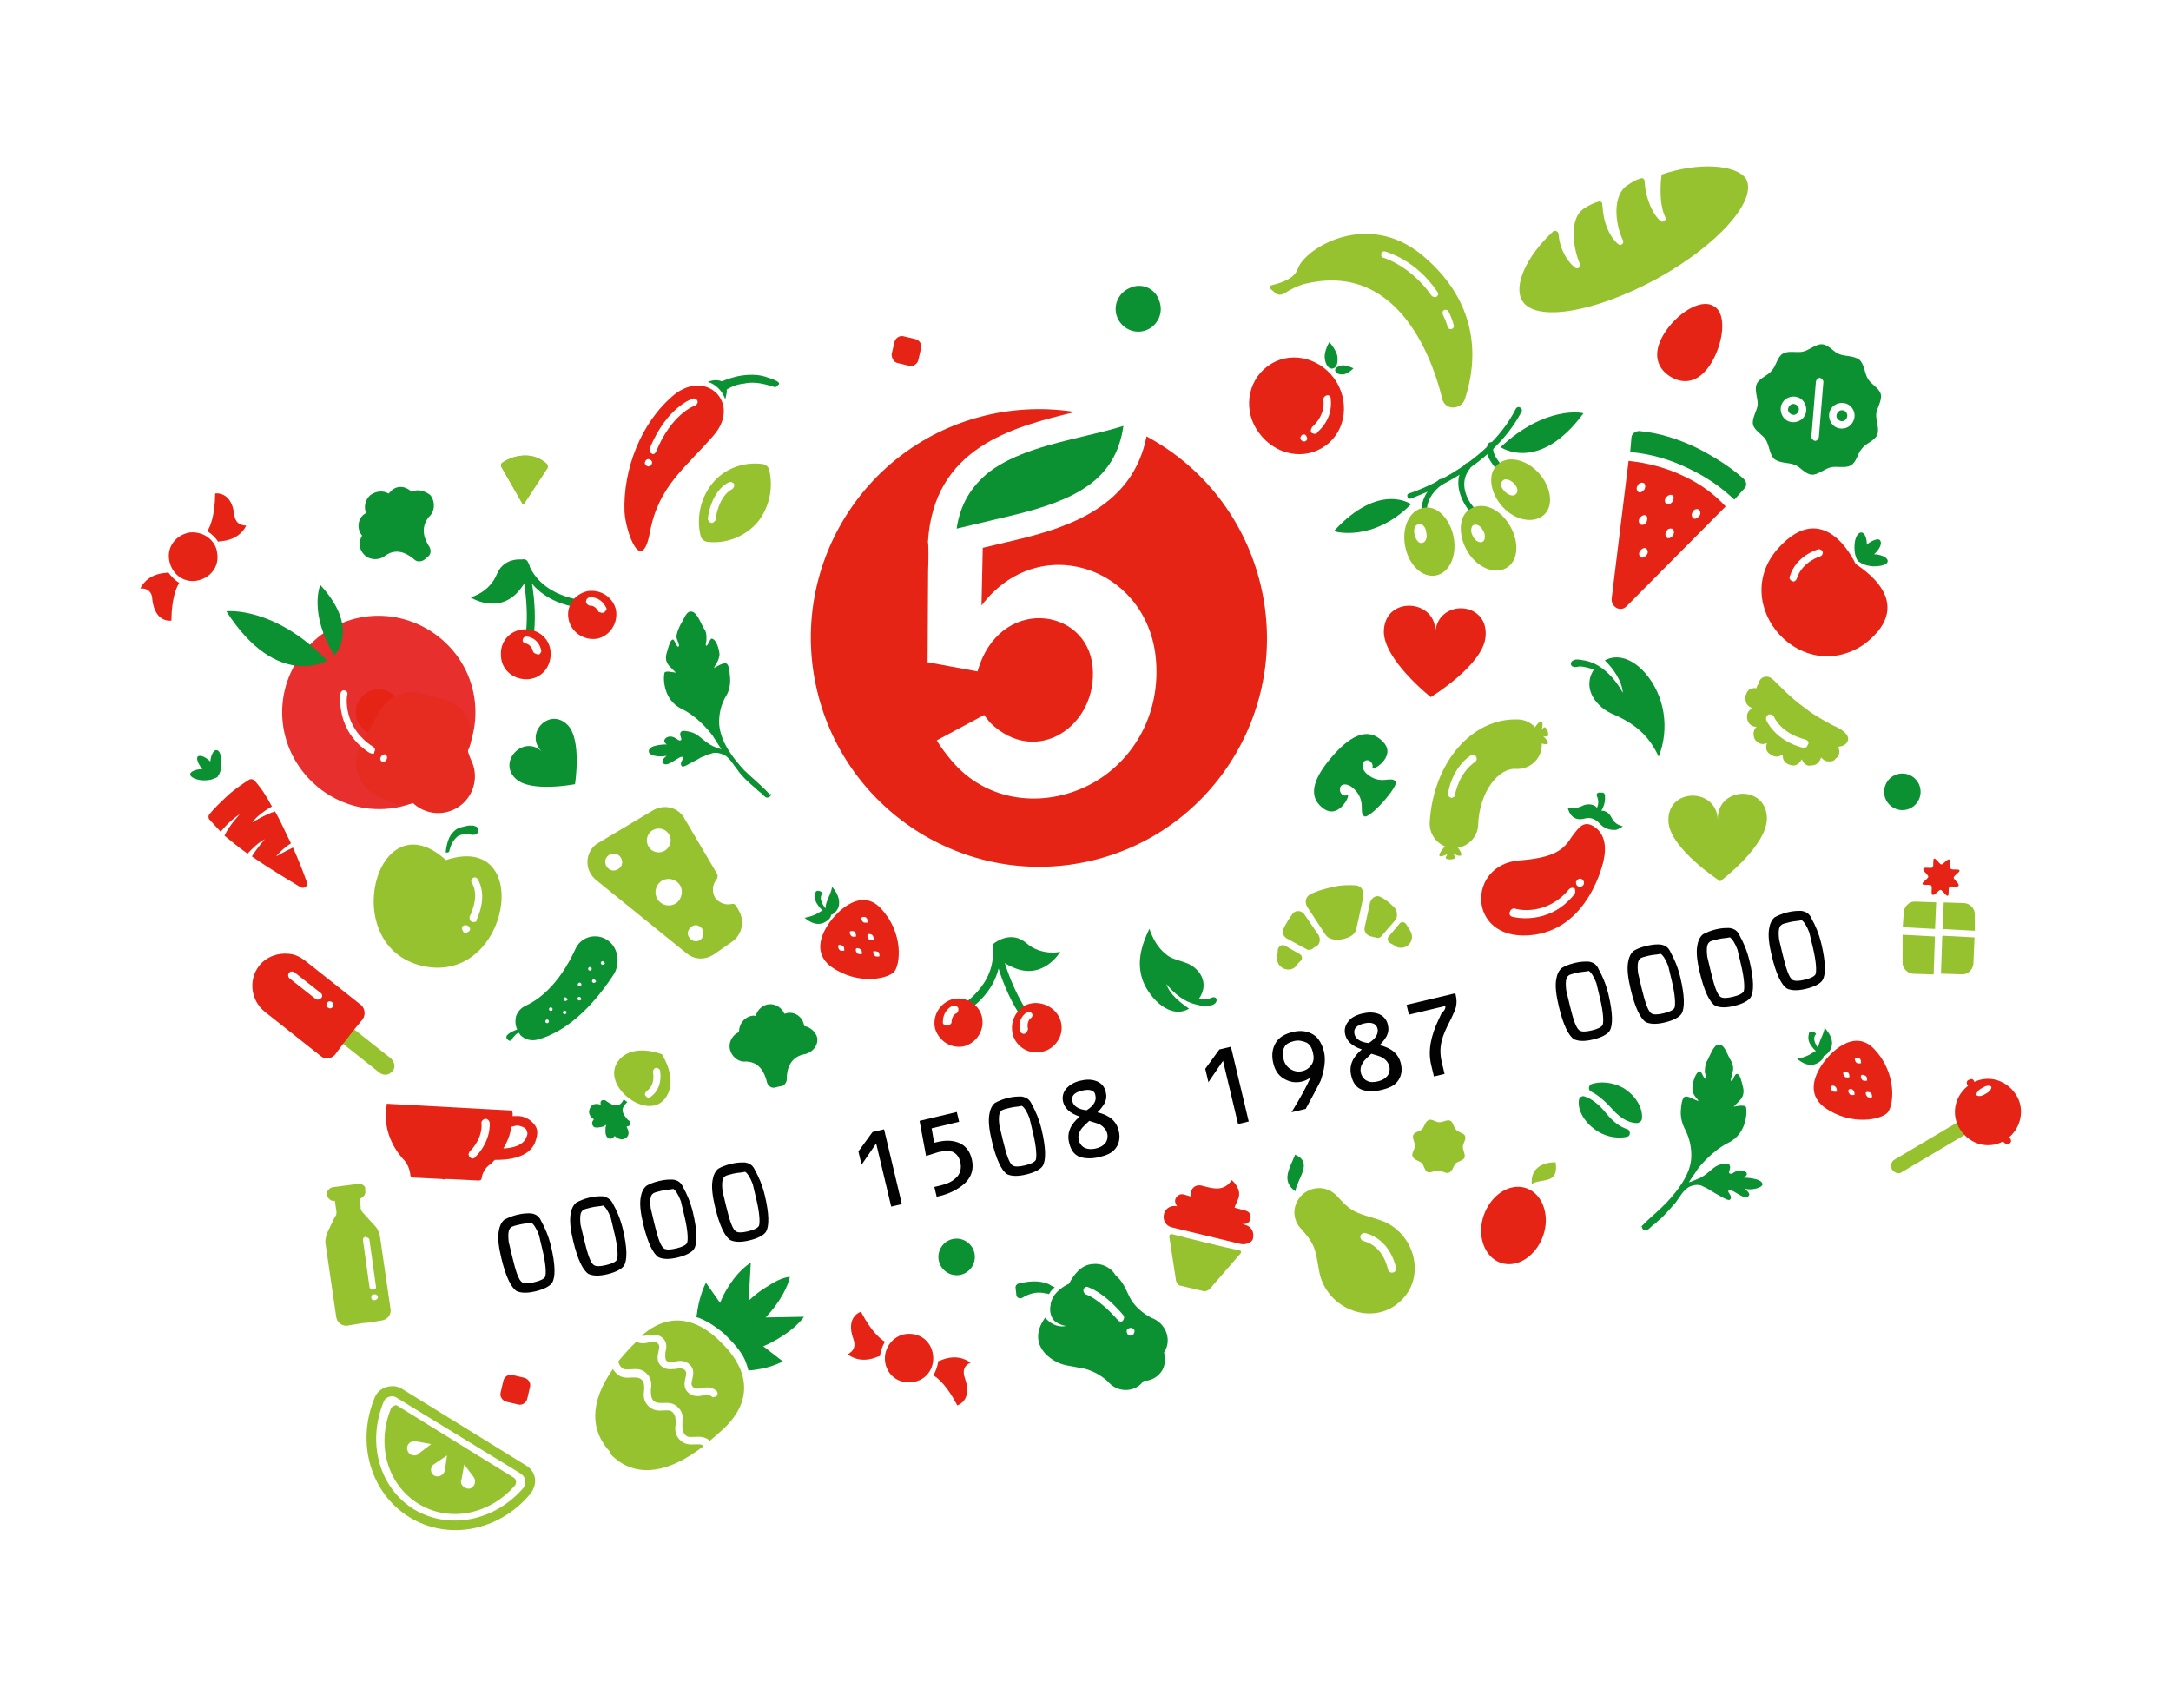 <svg width="61" height="48" viewBox="0 0 61 48" fill="none" xmlns="http://www.w3.org/2000/svg">
<g clip-path="url(#clip0)" filter="url(#filter0_d)">
<path d="M57.945 32.712L12.479 43.538C11.358 43.806 10.215 43.099 9.941 41.948L3.494 14.876C3.22 13.725 3.922 12.58 5.044 12.313L50.485 1.493C51.607 1.226 52.749 1.932 53.023 3.083L59.476 30.18C59.769 31.3 59.067 32.445 57.945 32.712Z" fill="white"/>
<path d="M12.019 29.106C11.937 29.205 11.788 29.241 11.658 29.139L10.555 28.265C10.456 28.183 10.42 28.033 10.521 27.903C10.603 27.804 10.752 27.769 10.882 27.87L11.986 28.744C12.09 28.852 12.126 29.002 12.019 29.106Z" fill="#97C230"/>
<path d="M10.253 27.332C10.198 27.319 10.161 27.275 10.174 27.219C10.187 27.163 10.231 27.126 10.287 27.14C10.342 27.153 10.379 27.197 10.366 27.253C10.353 27.309 10.309 27.346 10.253 27.332ZM10.026 27.043C10.008 27.074 9.983 27.08 9.933 27.092C9.908 27.098 9.902 27.073 9.877 27.078L9.131 26.489C9.094 26.445 9.082 26.395 9.12 26.333C9.164 26.296 9.214 26.285 9.275 26.323L10.022 26.912C10.053 26.931 10.07 27.006 10.026 27.043ZM11.156 27.25L9.565 25.989C9.435 25.888 9.287 25.818 9.125 25.803C8.827 25.768 8.484 25.877 8.283 26.136C7.98 26.525 8.037 27.094 8.431 27.423L10.022 28.683C10.151 28.785 10.301 28.749 10.408 28.644L10.647 28.323L10.95 27.933L11.195 27.637C11.271 27.513 11.26 27.357 11.156 27.25Z" fill="#E52415"/>
<path d="M33.571 7.45C33.704 7.788 33.527 8.148 33.215 8.275C32.877 8.408 32.519 8.229 32.392 7.916C32.258 7.578 32.436 7.218 32.748 7.091C33.079 6.933 33.463 7.106 33.571 7.45Z" fill="#0B9032"/>
<path d="M49.266 22.035C49.232 21.118 47.839 21.133 47.879 22.075C47.902 22.836 49.335 23.764 49.335 23.764C49.335 23.764 50.675 22.757 50.646 21.971C50.606 21.029 49.232 21.118 49.266 22.035Z" fill="#97C230"/>
<path d="M46.092 17.556C46.332 17.79 46.571 18.13 46.598 18.467C46.367 18.046 45.973 17.611 45.458 17.549C45.402 17.535 45.265 17.515 45.221 17.552C45.122 17.576 45.102 17.712 45.213 17.739C45.269 17.752 45.319 17.74 45.369 17.728C45.499 17.724 45.642 17.769 45.785 17.814C45.437 18.347 45.854 18.882 46.349 19.081C46.937 19.338 47.332 19.667 47.605 20.263C47.918 19.474 47.779 18.556 47.232 17.919C46.869 17.503 46.442 17.367 46.092 17.556Z" fill="#0B9032"/>
<path d="M48.733 11.613C49.184 11.849 49.617 12.116 49.986 12.451C50.085 12.534 50.09 12.665 50.002 12.739L49.731 13.041C49.356 12.681 48.949 12.408 48.472 12.177C47.934 11.909 47.37 11.752 46.805 11.702L46.84 11.297C46.841 11.191 46.954 11.111 47.06 11.112C47.625 11.163 48.195 11.345 48.733 11.613Z" fill="#0B9032"/>
<path d="M48.757 13.484C48.719 13.546 48.65 13.589 48.595 13.576C48.533 13.538 48.515 13.463 48.553 13.401C48.585 13.314 48.66 13.296 48.715 13.309C48.777 13.347 48.795 13.422 48.757 13.484ZM48.003 13.082C47.965 13.144 47.896 13.187 47.84 13.174C47.779 13.136 47.761 13.061 47.799 12.999C47.837 12.937 47.905 12.894 47.961 12.907C48.042 12.914 48.035 12.995 48.003 13.082ZM48.018 14.031C47.98 14.092 47.911 14.135 47.855 14.122C47.794 14.084 47.776 14.009 47.814 13.947C47.846 13.86 47.92 13.842 47.976 13.855C48.032 13.869 48.05 13.944 48.018 14.031ZM47.211 12.742C47.173 12.804 47.104 12.847 47.048 12.834C46.986 12.796 46.968 12.72 47.007 12.659C47.038 12.572 47.113 12.554 47.169 12.567C47.225 12.58 47.243 12.655 47.211 12.742ZM47.27 13.653C47.238 13.741 47.163 13.758 47.107 13.745C47.045 13.707 47.028 13.632 47.065 13.57C47.103 13.508 47.172 13.465 47.228 13.478C47.284 13.492 47.302 13.567 47.27 13.653ZM47.279 14.577C47.241 14.639 47.172 14.681 47.116 14.668C47.054 14.63 47.037 14.555 47.075 14.493C47.112 14.431 47.181 14.388 47.237 14.402C47.299 14.44 47.317 14.515 47.279 14.577ZM48.34 12.394C47.832 12.145 47.299 12.007 46.759 11.951L46.284 15.818C46.263 16.061 46.535 16.208 46.704 16.035L49.487 13.231C49.167 12.884 48.785 12.605 48.34 12.394Z" fill="#E52415"/>
<path d="M56.058 23.459C56.07 23.509 55.907 23.6 55.894 23.656C55.881 23.712 56.066 23.827 56.029 23.889C56.016 23.945 55.817 23.886 55.773 23.923C55.729 23.96 55.777 24.16 55.727 24.172C55.677 24.184 55.586 24.02 55.53 24.007C55.474 23.994 55.36 24.18 55.299 24.142C55.243 24.129 55.301 23.93 55.264 23.886C55.227 23.841 55.028 23.889 55.016 23.839C55.004 23.789 55.166 23.697 55.179 23.641C55.193 23.585 55.007 23.471 55.045 23.409C55.058 23.353 55.256 23.412 55.3 23.375C55.344 23.338 55.297 23.137 55.346 23.126C55.396 23.114 55.488 23.277 55.544 23.29C55.599 23.303 55.713 23.118 55.775 23.156C55.831 23.169 55.773 23.368 55.81 23.412C55.846 23.456 56.046 23.409 56.058 23.459Z" fill="#E52415"/>
<path d="M55.402 24.355L55.37 25.103L54.462 25.055L54.492 24.625C54.506 24.463 54.657 24.321 54.818 24.335L55.402 24.355Z" fill="#97C230"/>
<path d="M54.46 25.267L55.367 25.315L55.331 26.381L54.747 26.362C54.586 26.347 54.444 26.196 54.458 26.034L54.46 25.267Z" fill="#97C230"/>
<path d="M56.48 25.341L56.447 26.089C56.433 26.251 56.282 26.393 56.121 26.378L55.537 26.359L55.573 25.293L56.48 25.341Z" fill="#97C230"/>
<path d="M56.488 25.154L55.581 25.106L55.614 24.358L56.198 24.377C56.359 24.392 56.501 24.543 56.486 24.705L56.488 25.154Z" fill="#97C230"/>
<path d="M41.793 8.242C41.743 8.254 41.688 8.241 41.676 8.191C41.646 8.066 41.591 7.946 41.536 7.827C41.525 7.777 41.538 7.721 41.587 7.709C41.637 7.697 41.693 7.711 41.705 7.761C41.76 7.88 41.815 7.999 41.85 8.149C41.856 8.174 41.843 8.23 41.793 8.242ZM41.231 7.318C40.631 6.457 39.868 6.241 39.868 6.241C39.812 6.228 39.8 6.178 39.814 6.122C39.827 6.066 39.876 6.054 39.932 6.068C39.963 6.087 40.775 6.29 41.388 7.202C41.424 7.246 41.411 7.302 41.367 7.339L41.343 7.345C41.293 7.356 41.262 7.337 41.231 7.318ZM40.957 6.167C39.416 4.895 37.67 5.972 37.466 6.549C37.376 6.835 36.983 6.955 36.733 7.014C36.684 7.026 36.671 7.082 36.708 7.126C36.738 7.145 36.775 7.189 36.806 7.209C36.88 7.297 36.985 7.298 37.079 7.249C37.467 6.998 37.722 6.964 37.722 6.964C40.395 6.354 41.31 9.309 41.524 10.21C41.56 10.36 41.69 10.461 41.845 10.45C41.976 10.446 42.113 10.36 42.158 10.217C42.357 9.615 42.861 7.75 40.957 6.167Z" fill="#97C230"/>
<path d="M42.162 30.918C42.211 31.012 42.104 31.117 42.103 31.223C42.102 31.329 42.181 31.442 42.149 31.529C42.117 31.616 41.962 31.627 41.899 31.695C41.836 31.763 41.816 31.9 41.722 31.948C41.629 31.997 41.524 31.89 41.418 31.889C41.313 31.887 41.2 31.967 41.113 31.935C41.027 31.902 41.016 31.746 40.948 31.683C40.88 31.62 40.744 31.6 40.695 31.506C40.646 31.411 40.753 31.307 40.754 31.201C40.755 31.095 40.676 30.981 40.708 30.895C40.739 30.808 40.895 30.797 40.958 30.729C41.021 30.661 41.041 30.524 41.135 30.476C41.228 30.427 41.333 30.534 41.439 30.535C41.544 30.537 41.657 30.457 41.744 30.489C41.83 30.521 41.841 30.677 41.909 30.741C41.983 30.829 42.144 30.843 42.162 30.918Z" fill="#97C230"/>
<path d="M47.688 3.904C47.688 3.904 47.574 4.645 47.787 5.096C47.836 5.19 47.723 5.27 47.656 5.207C47.495 5.086 47.306 4.735 47.236 4.329C47.218 4.254 47.225 4.173 47.207 4.097C47.22 4.041 47.152 3.978 47.084 4.021C46.984 4.045 46.89 4.094 46.777 4.173C46.265 4.454 46.392 5.323 46.599 5.749C46.648 5.843 46.535 5.923 46.468 5.86C46.307 5.739 46.093 5.394 46.048 4.982C46.03 4.907 46.037 4.826 46.019 4.75C46.032 4.694 45.964 4.631 45.896 4.674C45.796 4.698 45.677 4.753 45.54 4.838C45.052 5.113 45.211 6.001 45.387 6.408C45.435 6.502 45.323 6.582 45.255 6.519C45.064 6.379 44.819 6.015 44.792 5.571C44.774 5.496 44.688 5.464 44.644 5.501C43.866 6.215 43.534 7.034 43.76 7.43C44.095 8.064 45.77 7.797 47.52 6.852C49.246 5.912 50.39 4.635 50.061 4.026C49.779 3.617 48.711 3.554 47.688 3.904Z" fill="#97C230"/>
<path d="M23.595 27.831C23.566 27.6 23.369 27.435 23.139 27.463C23.114 27.469 23.089 27.475 23.039 27.487C22.972 27.318 22.787 27.203 22.607 27.22C22.426 27.236 22.275 27.378 22.236 27.546C22.211 27.552 22.18 27.533 22.156 27.539C21.925 27.567 21.762 27.765 21.765 28.002C21.597 28.069 21.483 28.254 21.5 28.435C21.529 28.666 21.732 28.856 21.962 28.828C22.36 28.839 22.493 29.177 22.547 29.402C22.57 29.502 22.669 29.585 22.769 29.561L22.843 29.543L22.918 29.525C23.024 29.526 23.106 29.428 23.107 29.322C23.103 29.085 23.175 28.724 23.574 28.629C23.804 28.6 23.993 28.397 23.964 28.166C23.928 28.016 23.787 27.864 23.595 27.831Z" fill="#0B9032"/>
<path d="M14.655 15.285L14.631 15.186L14.723 15.242C14.704 15.273 14.679 15.279 14.655 15.285Z" fill="white"/>
<path d="M38.437 20.251C38.003 20.751 37.667 21.334 38.179 21.714C38.63 22.056 38.973 21.287 38.855 21.342C38.736 21.396 38.631 21.289 38.651 21.152C38.671 21.015 38.852 20.999 39.018 21.144C39.419 21.498 39.16 21.851 39.339 21.94C39.488 22.011 40.299 21.104 40.214 20.965C40.091 20.783 39.796 21.091 39.395 20.737C39.26 20.611 39.243 20.43 39.362 20.375C39.48 20.32 39.591 20.453 39.565 20.564C39.52 20.707 40.258 20.267 39.871 19.857C39.41 19.359 38.871 19.751 38.437 20.251Z" fill="#0B9032"/>
<path d="M54.95 21.131C55.016 21.406 54.845 21.685 54.571 21.75C54.297 21.816 54.019 21.644 53.953 21.369C53.888 21.093 54.059 20.815 54.333 20.75C54.607 20.684 54.885 20.856 54.95 21.131Z" fill="#0B9032"/>
<path d="M28.377 34.201C28.443 34.476 28.272 34.755 27.998 34.82C27.724 34.885 27.446 34.713 27.38 34.438C27.315 34.163 27.486 33.884 27.76 33.819C28.034 33.754 28.312 33.925 28.377 34.201Z" fill="#0B9032"/>
<path d="M40.227 34.631C40.239 34.681 40.202 34.743 40.152 34.755L40.127 34.761C40.077 34.773 40.015 34.734 40.003 34.684C39.872 34.134 39.563 33.943 39.309 33.871C39.253 33.858 39.211 33.789 39.224 33.733C39.237 33.677 39.305 33.634 39.361 33.648C39.671 33.732 40.073 33.98 40.227 34.631ZM39.775 33.285C39.174 33.084 39.025 33.12 38.595 32.64C38.337 32.331 37.908 32.301 37.601 32.56C37.3 32.843 37.295 33.267 37.572 33.545C38.002 34.024 37.957 34.167 38.081 34.798C38.319 35.799 39.564 36.27 40.323 35.586C41.108 34.897 40.748 33.608 39.775 33.285Z" fill="#97C230"/>
<path d="M37.397 32.476C36.983 32.178 37.242 31.826 37.389 31.447C37.915 31.665 37.444 32.121 37.397 32.476Z" fill="#0B9032"/>
<path d="M49.081 9.203C48.74 9.761 48.304 9.811 47.933 9.582C47.563 9.353 47.412 8.94 47.753 8.383C48.094 7.825 48.777 7.372 49.147 7.601C49.537 7.799 49.422 8.646 49.081 9.203Z" fill="#E52415"/>
<path d="M42.451 20.406C41.975 20.731 41.882 21.335 41.882 21.335C41.888 21.36 41.869 21.391 41.844 21.397C41.819 21.403 41.8 21.434 41.769 21.415C41.713 21.401 41.676 21.357 41.69 21.301C41.684 21.276 41.784 20.591 42.328 20.224C42.372 20.187 42.428 20.2 42.465 20.244C42.508 20.313 42.495 20.369 42.451 20.406ZM43.669 19.217C42.364 19.158 41.27 20.423 41.171 22.112C41.155 22.486 41.444 22.814 41.817 22.831C42.189 22.848 42.516 22.559 42.532 22.185C42.567 21.225 43.121 20.564 43.605 20.607C43.978 20.624 44.304 20.335 44.32 19.961C44.331 19.562 44.042 19.234 43.669 19.217Z" fill="#97C230"/>
<path d="M41.867 22.713C41.867 22.713 42.107 22.947 42.05 23.04C42.007 23.076 41.827 22.987 41.827 22.987C41.827 22.987 41.901 23.075 41.882 23.106C41.844 23.168 41.658 23.16 41.621 23.115C41.615 23.09 41.672 22.998 41.672 22.998C41.672 22.998 41.484 23.095 41.447 23.051C41.405 22.982 41.637 22.741 41.637 22.741L41.867 22.713Z" fill="#97C230"/>
<path d="M44.063 19.546C44.063 19.546 44.228 19.242 44.315 19.275C44.371 19.288 44.319 19.512 44.319 19.512C44.319 19.512 44.376 19.419 44.406 19.438C44.462 19.451 44.529 19.62 44.491 19.682C44.472 19.713 44.36 19.687 44.36 19.687C44.36 19.687 44.527 19.832 44.489 19.894C44.426 19.962 44.129 19.821 44.129 19.821L44.063 19.546Z" fill="#97C230"/>
<path d="M6.73 20.61C6.941 20.612 7.12 20.702 7.113 20.783C7.106 20.864 6.938 20.93 6.726 20.928C6.515 20.925 6.336 20.836 6.343 20.755C6.35 20.674 6.518 20.607 6.73 20.61Z" fill="#0B9032"/>
<path d="M6.906 20.462C6.903 20.674 6.945 20.849 7.051 20.851C7.131 20.858 7.22 20.678 7.223 20.466C7.225 20.254 7.183 20.079 7.077 20.078C6.997 20.07 6.908 20.25 6.906 20.462Z" fill="#0B9032"/>
<path d="M6.955 20.45C7.097 20.602 7.169 20.796 7.1 20.839C7.032 20.882 6.858 20.817 6.711 20.641C6.569 20.489 6.497 20.295 6.566 20.252C6.634 20.209 6.808 20.274 6.955 20.45Z" fill="#0B9032"/>
<path d="M9.619 23.782C9.674 23.901 9.536 23.987 9.443 23.93C9.134 23.739 8.584 23.42 8.078 23.065C8.23 22.817 8.419 22.614 8.438 22.583C8.25 22.68 8.081 22.853 7.955 22.988C7.733 22.83 7.505 22.646 7.307 22.482C7.447 22.184 7.743 21.876 7.743 21.876C7.536 22.004 7.323 22.214 7.203 22.374C7.098 22.267 6.988 22.135 6.883 22.027C6.846 21.983 6.853 21.902 6.897 21.866C6.998 21.736 7.212 21.526 7.406 21.348C7.601 21.169 7.851 21.004 7.989 20.918C8.033 20.881 8.113 20.889 8.15 20.933C8.328 21.128 8.494 21.38 8.64 21.662C8.477 21.754 8.227 21.919 8.088 22.111C8.088 22.111 8.432 21.897 8.726 21.8C8.903 22.102 9.03 22.415 9.176 22.698C9.039 22.783 8.863 22.931 8.762 23.061C8.787 23.055 8.994 22.926 9.231 22.817C9.395 23.174 9.534 23.538 9.619 23.782Z" fill="#E52415"/>
<path d="M16.227 20.12C15.716 19.633 14.975 20.392 15.486 20.878C15.898 21.282 17.156 21.035 17.156 21.035C17.156 21.035 17.356 19.772 16.944 19.367C16.427 18.856 15.716 19.633 16.227 20.12Z" fill="#0B9032"/>
<path d="M41.326 16.787C41.391 15.846 39.938 15.717 39.884 16.708C39.839 17.512 41.201 18.588 41.201 18.588C41.201 18.588 42.697 17.677 42.742 16.873C42.821 15.876 41.385 15.821 41.326 16.787Z" fill="#E52415"/>
<path d="M53.846 10.078C53.888 10.253 53.73 10.476 53.716 10.638C53.708 10.825 53.811 11.038 53.748 11.212C53.684 11.386 53.434 11.445 53.315 11.606C53.189 11.742 53.168 11.985 53.005 12.076C52.843 12.168 52.613 12.09 52.439 12.132C52.264 12.173 52.07 12.352 51.908 12.338C51.722 12.329 51.593 12.122 51.42 12.057C51.247 11.993 51.016 12.021 50.856 11.901C50.721 11.774 50.717 11.537 50.625 11.374C50.534 11.211 50.298 11.108 50.257 10.933C50.215 10.758 50.373 10.535 50.387 10.373C50.395 10.186 50.292 9.973 50.356 9.799C50.419 9.625 50.669 9.566 50.789 9.405C50.914 9.269 50.935 9.026 51.098 8.935C51.261 8.843 51.49 8.921 51.664 8.879C51.839 8.838 52.033 8.659 52.195 8.674C52.381 8.682 52.51 8.889 52.683 8.954C52.856 9.018 53.087 8.99 53.247 9.11C53.383 9.237 53.386 9.474 53.478 9.637C53.569 9.8 53.804 9.903 53.846 10.078Z" fill="#0B9032"/>
<path d="M51.357 10.354C51.282 10.371 51.225 10.464 51.243 10.539C51.261 10.614 51.354 10.672 51.428 10.654C51.503 10.636 51.56 10.543 51.542 10.468C51.524 10.393 51.432 10.336 51.357 10.354ZM51.476 10.854C51.277 10.902 51.091 10.787 51.044 10.587C50.996 10.387 51.11 10.201 51.309 10.153C51.509 10.106 51.694 10.22 51.742 10.421C51.789 10.621 51.675 10.807 51.476 10.854Z" fill="white"/>
<path d="M52.717 10.532C52.642 10.55 52.585 10.643 52.603 10.718C52.62 10.793 52.713 10.85 52.788 10.832C52.863 10.815 52.92 10.722 52.902 10.647C52.878 10.547 52.791 10.514 52.717 10.532ZM52.836 11.033C52.636 11.08 52.451 10.966 52.403 10.765C52.356 10.565 52.469 10.38 52.669 10.332C52.868 10.285 53.053 10.399 53.101 10.599C53.143 10.774 53.035 10.985 52.836 11.033Z" fill="white"/>
<path d="M52.024 11.385L51.999 11.39C51.943 11.377 51.906 11.333 51.894 11.283L52.023 9.719C52.035 9.663 52.079 9.626 52.129 9.615C52.185 9.628 52.222 9.672 52.234 9.722L52.106 11.286C52.093 11.342 52.049 11.379 52.024 11.385Z" fill="white"/>
<path d="M53.138 14.847C53.083 14.728 52.244 12.971 50.955 14.415C50.269 15.187 50.402 16.186 51.004 16.836C51.606 17.486 52.574 17.678 53.407 17.083C54.917 15.904 53.237 14.929 53.138 14.847Z" fill="#E52415"/>
<path d="M53.632 14.597C53.456 14.745 53.263 14.818 53.22 14.748C53.152 14.685 53.241 14.505 53.411 14.333C53.586 14.185 53.78 14.113 53.823 14.182C53.896 14.27 53.807 14.45 53.632 14.597Z" fill="#0B9032"/>
<path d="M53.447 14.377C53.451 14.614 53.362 14.794 53.257 14.793C53.176 14.785 53.103 14.591 53.106 14.379C53.102 14.142 53.191 13.962 53.296 13.963C53.402 13.965 53.475 14.159 53.447 14.377Z" fill="#0B9032"/>
<path d="M53.626 14.572C53.389 14.576 53.215 14.617 53.214 14.723C53.207 14.804 53.386 14.894 53.628 14.915C53.865 14.912 54.039 14.871 54.04 14.765C54.041 14.659 53.837 14.575 53.626 14.572Z" fill="#0B9032"/>
<path d="M51.411 15.338C51.386 15.344 51.386 15.344 51.355 15.325C51.3 15.312 51.257 15.242 51.295 15.181C51.475 14.609 52.067 14.441 52.092 14.435C52.142 14.424 52.203 14.462 52.215 14.512C52.227 14.562 52.189 14.624 52.139 14.636C52.139 14.636 51.647 14.779 51.493 15.239C51.48 15.295 51.436 15.332 51.411 15.338Z" fill="white"/>
<path d="M21.017 12.581C20.671 13.007 20.566 13.561 20.685 14.061C20.709 14.161 20.801 14.219 20.882 14.226C21.397 14.288 21.928 14.083 22.28 13.681C22.626 13.255 22.732 12.701 22.612 12.201C22.588 12.101 22.496 12.044 22.415 12.037C21.9 11.974 21.363 12.155 21.017 12.581Z" fill="#97C230"/>
<path d="M21.043 13.685C21.018 13.691 20.993 13.697 20.993 13.697C20.937 13.684 20.901 13.64 20.889 13.59C20.883 13.565 20.965 12.805 21.484 12.549C21.534 12.537 21.589 12.55 21.626 12.595C21.638 12.645 21.625 12.701 21.581 12.738C21.181 12.938 21.1 13.592 21.106 13.617C21.087 13.648 21.062 13.654 21.043 13.685Z" fill="white"/>
<path d="M16.384 12.151C16.403 12.12 16.391 12.07 16.355 12.026C16.188 11.88 15.984 11.796 15.748 11.8C15.511 11.803 15.293 11.882 15.111 12.004C15.068 12.041 15.079 12.091 15.085 12.116L15.672 13.14C15.678 13.165 15.727 13.153 15.727 13.153L16.384 12.151Z" fill="#97C230"/>
<path d="M40.638 13.012C40.588 13.024 40.557 13.005 40.545 12.954C40.533 12.905 40.552 12.873 40.602 12.862C40.627 12.856 42.754 12.164 43.592 10.484C43.611 10.453 43.654 10.416 43.716 10.454C43.747 10.473 43.784 10.518 43.746 10.579C42.858 12.271 40.731 12.963 40.638 13.012Z" fill="#0B9032"/>
<path d="M43.169 12.25C43.144 12.256 43.113 12.237 43.083 12.218C43.046 12.174 42.633 11.77 42.823 11.46C42.842 11.429 42.892 11.417 42.948 11.431C42.978 11.45 42.99 11.5 42.977 11.556C42.883 11.71 43.135 11.994 43.214 12.107C43.251 12.152 43.238 12.207 43.213 12.213C43.219 12.239 43.194 12.244 43.169 12.25Z" fill="#0B9032"/>
<path d="M41.049 13.522C40.999 13.534 40.962 13.49 40.956 13.465C40.95 13.44 40.831 12.939 41.432 12.479C41.476 12.442 41.532 12.455 41.544 12.505C41.581 12.549 41.568 12.605 41.518 12.617C41.004 13.004 41.1 13.404 41.106 13.429C41.111 13.454 41.099 13.51 41.049 13.522Z" fill="#0B9032"/>
<path d="M42.356 13.369C42.331 13.375 42.3 13.356 42.269 13.337C42.269 13.337 41.679 12.632 42.17 12.039C42.189 12.008 42.239 11.996 42.301 12.034C42.332 12.053 42.344 12.103 42.306 12.165C41.897 12.659 42.376 13.232 42.407 13.252C42.443 13.296 42.43 13.352 42.406 13.357C42.381 13.364 42.381 13.364 42.356 13.369Z" fill="#0B9032"/>
<path d="M40.648 13.168C40.648 13.168 39.76 12.533 38.483 13.921C38.489 13.946 39.587 14.24 40.648 13.168Z" fill="#0B9032"/>
<path d="M43.164 11.564C43.164 11.564 44.238 12.313 45.492 10.613C45.461 10.594 44.413 10.394 43.164 11.564Z" fill="#0B9032"/>
<path d="M43.427 13.775C43.696 14.24 43.665 14.776 43.315 14.965C42.99 15.149 42.495 14.949 42.226 14.484C41.957 14.02 41.988 13.483 42.313 13.3C42.682 13.08 43.158 13.311 43.427 13.775Z" fill="#97C230"/>
<path d="M42.667 13.903C42.747 14.017 42.733 14.179 42.664 14.222C42.595 14.264 42.453 14.219 42.392 14.075C42.312 13.961 42.326 13.8 42.395 13.757C42.489 13.708 42.612 13.784 42.667 13.903Z" fill="white"/>
<path d="M44.232 12.288C44.588 12.679 44.663 13.216 44.381 13.469C44.099 13.721 43.577 13.634 43.221 13.243C42.864 12.852 42.789 12.314 43.072 12.062C43.348 11.785 43.875 11.897 44.232 12.288Z" fill="#97C230"/>
<path d="M43.539 12.585C43.643 12.693 43.673 12.818 43.585 12.892C43.522 12.96 43.38 12.914 43.275 12.807C43.171 12.7 43.141 12.574 43.229 12.501C43.292 12.433 43.434 12.478 43.539 12.585Z" fill="white"/>
<path d="M41.845 14.099C41.945 14.631 41.716 15.108 41.336 15.172C40.956 15.236 40.581 14.876 40.481 14.345C40.38 13.813 40.609 13.336 40.989 13.272C41.363 13.183 41.744 13.568 41.845 14.099Z" fill="#97C230"/>
<path d="M41.075 13.965C41.111 14.115 41.06 14.233 40.96 14.257C40.861 14.281 40.781 14.167 40.745 14.017C40.709 13.867 40.76 13.749 40.86 13.726C40.96 13.702 41.064 13.809 41.075 13.965Z" fill="white"/>
<path d="M26.553 9.28L26.218 9.201C26.106 9.175 26.052 9.056 26.053 8.95L26.131 8.614C26.157 8.502 26.269 8.422 26.381 8.448L26.716 8.527C26.828 8.554 26.907 8.667 26.881 8.779L26.803 9.115C26.777 9.227 26.664 9.306 26.553 9.28Z" fill="#E52415"/>
<path d="M46.304 30.17C46.089 29.93 45.891 29.766 45.712 29.677C45.625 29.644 45.62 29.513 45.714 29.464C45.957 29.38 46.305 29.403 46.608 29.569C46.979 29.798 47.168 30.149 47.134 30.448C47.121 30.504 47.077 30.541 47.002 30.559C46.791 30.556 46.556 30.454 46.304 30.17Z" fill="#0B9032"/>
<path d="M45.899 30.795C45.529 30.566 45.309 30.195 45.368 29.891C45.381 29.835 45.45 29.792 45.505 29.805C45.704 29.863 45.926 30.022 46.153 30.312C46.337 30.532 46.528 30.672 46.727 30.73C46.813 30.763 46.824 30.919 46.724 30.942C46.5 30.996 46.177 30.967 45.899 30.795Z" fill="#0B9032"/>
<path d="M29.85 27.663C29.8 27.675 29.769 27.656 29.738 27.637C29.426 27.209 29.183 26.632 29.057 26.213C28.862 27.052 28.068 27.48 28.043 27.485C27.999 27.522 27.937 27.484 27.9 27.44C27.863 27.396 27.901 27.334 27.945 27.297C27.945 27.297 29.015 26.699 28.889 25.618C28.877 25.568 28.915 25.506 28.965 25.494C29.015 25.483 29.076 25.521 29.088 25.571C29.088 25.571 29.368 26.747 29.914 27.489C29.951 27.534 29.938 27.59 29.894 27.626C29.875 27.657 29.85 27.663 29.85 27.663Z" fill="#0B9032"/>
<path d="M28.589 27.567C28.672 27.917 28.47 28.283 28.102 28.397C27.753 28.48 27.388 28.276 27.274 27.907C27.191 27.556 27.393 27.191 27.761 27.077C28.135 26.988 28.506 27.217 28.589 27.567Z" fill="#E52415"/>
<path d="M27.623 27.823C27.623 27.823 27.598 27.829 27.623 27.823C27.542 27.816 27.48 27.778 27.493 27.722C27.491 27.379 27.753 27.264 27.778 27.258C27.828 27.246 27.884 27.259 27.926 27.328C27.938 27.378 27.925 27.434 27.881 27.471C27.856 27.477 27.738 27.532 27.735 27.744C27.717 27.775 27.673 27.811 27.623 27.823Z" fill="#FFFCFA"/>
<path d="M30.746 27.556C30.935 27.907 30.794 28.311 30.444 28.5C30.088 28.664 29.692 28.547 29.503 28.195C29.338 27.838 29.479 27.434 29.804 27.251C30.136 27.093 30.563 27.229 30.746 27.556Z" fill="#E52415"/>
<path d="M29.784 28.049C29.734 28.061 29.672 28.023 29.66 27.973C29.577 27.622 29.827 27.457 29.852 27.451C29.896 27.414 29.952 27.427 29.989 27.471C30.026 27.516 30.013 27.572 29.969 27.608C29.944 27.614 29.837 27.719 29.885 27.919C29.872 27.975 29.834 28.037 29.784 28.049Z" fill="#FFFCFA"/>
<path d="M28.94 25.5C28.94 25.5 29.404 25.126 29.835 25.499C30.266 25.872 30.79 25.747 30.79 25.747C30.79 25.747 30.302 26.577 29.443 26.174C28.706 25.847 28.94 25.5 28.94 25.5Z" fill="#0B9032"/>
<path d="M15.799 30.93C15.727 31.185 15.403 31.262 15.142 31.271C15.256 31.085 15.339 30.881 15.366 30.663C15.416 30.651 15.466 30.639 15.516 30.627C15.621 30.628 15.739 30.68 15.776 30.724C15.819 30.793 15.836 30.868 15.799 30.93ZM16.007 30.589C15.897 30.457 15.742 30.361 15.531 30.359C15.481 30.371 15.45 30.352 15.4 30.364C15.413 30.308 15.401 30.258 15.389 30.207L11.867 30.015C11.86 30.096 11.853 30.177 11.846 30.258C11.809 30.769 12.028 31.246 12.348 31.593C12.452 31.7 12.519 31.869 12.53 32.025C12.536 32.05 12.542 32.075 12.598 32.089L13.424 32.13C13.455 32.149 13.505 32.137 13.53 32.131C13.555 32.125 13.61 32.138 13.635 32.132L14.462 32.173C14.486 32.167 14.511 32.162 14.53 32.131C14.544 31.969 14.639 31.814 14.752 31.734C14.821 31.691 14.859 31.629 14.903 31.593C15.22 31.596 15.922 31.561 16.059 31.026C16.136 30.797 16.081 30.677 16.007 30.589Z" fill="#E52415"/>
<path d="M14.288 31.554C14.263 31.56 14.232 31.541 14.201 31.522C14.164 31.477 14.152 31.427 14.19 31.366C14.573 30.983 14.534 30.596 14.528 30.571C14.516 30.521 14.554 30.459 14.629 30.442C14.678 30.43 14.74 30.468 14.758 30.543C14.764 30.568 14.802 31.061 14.356 31.511C14.338 31.542 14.312 31.548 14.288 31.554Z" fill="#FFFCFA"/>
<path d="M34.825 35.283L34.155 35.125C34.099 35.112 34.057 35.043 34.045 34.993L33.853 33.743C33.847 33.718 33.866 33.687 33.916 33.675C34.225 33.76 35.484 34.068 35.844 34.141C35.875 34.16 35.881 34.185 35.862 34.216L34.994 35.216C34.95 35.253 34.906 35.29 34.825 35.283Z" fill="#97C230"/>
<path d="M35.852 33.954L33.924 33.488C33.756 33.449 33.665 33.285 33.704 33.117C33.743 32.95 33.905 32.858 34.073 32.897C34.073 32.897 33.993 32.784 34.025 32.697C34.057 32.61 34.145 32.536 34.257 32.563L34.455 32.621C34.425 32.496 34.521 32.236 34.806 32.326C35.116 32.411 35.395 32.477 35.61 32.161C35.61 32.161 35.936 32.427 35.772 32.731C35.739 32.818 35.702 32.88 35.689 32.936L35.998 33.02C36.11 33.047 36.159 33.141 36.133 33.253C36.107 33.365 36.013 33.414 35.901 33.387L35.988 33.42C36.156 33.459 36.247 33.622 36.208 33.79C36.207 33.896 36.02 33.994 35.852 33.954Z" fill="#E52415"/>
<path d="M15.703 40.814C14.897 41.746 13.614 41.999 12.632 41.413C11.674 40.822 11.296 39.564 11.78 38.391C11.812 38.304 11.881 38.261 11.956 38.243C12.031 38.225 12.086 38.238 12.148 38.277L15.632 40.408C15.694 40.446 15.737 40.516 15.749 40.566C15.773 40.666 15.765 40.747 15.703 40.814ZM15.79 40.185L12.3 38.029C12.176 37.953 12.04 37.932 11.89 37.968C11.716 38.009 11.584 38.12 11.52 38.294C11.004 39.554 11.418 40.962 12.499 41.63C13.58 42.298 15.019 42.035 15.9 40.979C16.001 40.849 16.065 40.675 16.023 40.5C15.993 40.375 15.913 40.262 15.79 40.185Z" fill="#97C230"/>
<path d="M14.204 40.828C14.105 40.851 13.981 40.775 13.957 40.675C13.951 40.65 13.945 40.625 13.964 40.594L14.044 40.152L14.313 40.511C14.393 40.624 14.329 40.798 14.204 40.828ZM13.501 40.307C13.481 40.444 13.319 40.536 13.195 40.46C13.133 40.422 13.127 40.397 13.115 40.346C13.098 40.271 13.129 40.184 13.198 40.142L13.561 39.897L13.501 40.307ZM12.691 39.892C12.591 39.916 12.474 39.865 12.444 39.74C12.408 39.59 12.54 39.479 12.677 39.499L13.117 39.579L12.76 39.849C12.741 39.88 12.716 39.886 12.691 39.892ZM15.42 40.512L12.177 38.508C12.146 38.489 12.115 38.469 12.071 38.506C12.021 38.518 12.002 38.549 11.984 38.58C11.569 39.604 11.887 40.718 12.752 41.253C13.616 41.787 14.75 41.57 15.473 40.737C15.492 40.706 15.505 40.65 15.499 40.625C15.482 40.55 15.451 40.531 15.42 40.512Z" fill="#97C230"/>
<path d="M20.673 25.407C20.585 25.48 20.449 25.46 20.369 25.347C20.295 25.258 20.316 25.122 20.428 25.042C20.516 24.968 20.653 24.988 20.732 25.102C20.787 25.221 20.767 25.358 20.673 25.407ZM20.006 24.375C19.825 24.498 19.601 24.445 19.485 24.288C19.363 24.106 19.415 23.882 19.571 23.765C19.753 23.643 19.976 23.695 20.092 23.853C20.209 24.01 20.163 24.259 20.006 24.375ZM19.704 22.887C19.548 23.004 19.325 22.951 19.239 22.813C19.123 22.656 19.175 22.432 19.312 22.346C19.469 22.23 19.692 22.282 19.778 22.421C19.888 22.553 19.861 22.771 19.704 22.887ZM18.434 23.084C18.514 23.197 18.494 23.334 18.381 23.414C18.268 23.494 18.132 23.473 18.052 23.36C17.973 23.247 17.993 23.11 18.105 23.03C18.193 22.956 18.355 22.971 18.434 23.084ZM21.061 25.817L21.58 25.455C21.849 25.259 21.922 24.898 21.775 24.615L21.684 24.452C21.647 24.408 21.616 24.389 21.566 24.401C21.392 24.442 21.218 24.378 21.108 24.245C20.991 24.088 21.012 23.845 21.138 23.709C21.157 23.678 21.17 23.622 21.158 23.572L20.23 21.996C20.047 21.669 19.631 21.583 19.312 21.791L17.767 22.714C17.429 22.953 17.417 23.459 17.744 23.724L20.29 25.788C20.518 25.972 20.81 25.982 21.061 25.817Z" fill="#97C230"/>
<path d="M24.166 24.919C24.353 24.821 24.379 24.709 24.33 24.615C24.282 24.521 24.201 24.514 24.019 24.636C23.838 24.759 23.608 24.787 23.608 24.787C23.608 24.787 23.884 25.065 24.166 24.919Z" fill="#0B9032"/>
<path d="M24.562 24.481C24.536 24.593 24.328 24.827 24.231 24.639C24.102 24.431 24.373 24.129 24.375 23.917C24.516 24.069 24.62 24.282 24.562 24.481Z" fill="#0B9032"/>
<path d="M24.329 24.721C24.181 24.651 24.051 24.549 23.966 24.411C23.886 24.298 23.887 24.192 23.913 24.08C23.939 23.968 24.149 24.076 24.106 24.113C24.062 24.15 24.055 24.231 24.067 24.281C24.096 24.406 24.176 24.52 24.275 24.602C24.305 24.621 24.342 24.665 24.373 24.684C24.367 24.659 24.329 24.721 24.329 24.721Z" fill="#0B9032"/>
<path d="M24.422 24.778C24.422 24.778 23.624 25.629 24.358 26.168C25.117 26.701 25.965 26.5 26.128 26.302C26.292 26.105 26.4 25.233 25.761 24.539C25.152 23.864 24.422 24.778 24.422 24.778Z" fill="#E52415"/>
<path d="M24.693 25.586C24.73 25.63 24.723 25.711 24.723 25.711C24.723 25.711 24.623 25.735 24.587 25.691C24.55 25.647 24.538 25.597 24.557 25.566C24.576 25.535 24.631 25.548 24.693 25.586Z" fill="white"/>
<path d="M25.021 25.191C25.058 25.235 25.05 25.316 25.05 25.316C25.05 25.316 24.951 25.34 24.914 25.296C24.877 25.252 24.865 25.202 24.884 25.171C24.909 25.165 24.984 25.147 25.021 25.191Z" fill="white"/>
<path d="M25.348 24.796C25.385 24.84 25.378 24.921 25.378 24.921C25.378 24.921 25.278 24.945 25.241 24.901C25.204 24.857 25.192 24.806 25.211 24.776C25.261 24.764 25.311 24.752 25.348 24.796Z" fill="white"/>
<path d="M25.19 25.68C25.226 25.724 25.219 25.805 25.219 25.805C25.219 25.805 25.12 25.828 25.083 25.784C25.046 25.74 25.034 25.69 25.053 25.659C25.072 25.628 25.128 25.641 25.19 25.68Z" fill="white"/>
<path d="M25.517 25.284C25.554 25.328 25.547 25.409 25.547 25.409C25.547 25.409 25.447 25.433 25.41 25.389C25.373 25.345 25.361 25.295 25.38 25.264C25.399 25.233 25.48 25.24 25.517 25.284Z" fill="white"/>
<path d="M25.68 25.748C25.717 25.792 25.71 25.873 25.71 25.873C25.71 25.873 25.61 25.897 25.573 25.853C25.536 25.808 25.524 25.758 25.543 25.727C25.568 25.721 25.624 25.735 25.68 25.748Z" fill="white"/>
<path d="M52.054 28.88C52.242 28.783 52.268 28.671 52.219 28.576C52.17 28.482 52.09 28.475 51.908 28.598C51.727 28.72 51.496 28.749 51.496 28.749C51.496 28.749 51.773 29.026 52.054 28.88Z" fill="#0B9032"/>
<path d="M52.45 28.442C52.425 28.554 52.217 28.788 52.119 28.6C51.991 28.393 52.261 28.09 52.264 27.878C52.405 28.03 52.533 28.237 52.45 28.442Z" fill="#0B9032"/>
<path d="M52.243 28.677C52.095 28.606 51.965 28.505 51.88 28.366C51.8 28.253 51.801 28.147 51.827 28.035C51.853 27.923 52.063 28.032 52.019 28.069C51.975 28.106 51.968 28.187 51.98 28.237C52.01 28.362 52.09 28.475 52.188 28.557C52.219 28.576 52.256 28.62 52.287 28.64C52.281 28.615 52.243 28.677 52.243 28.677Z" fill="#0B9032"/>
<path d="M52.336 28.734C52.336 28.734 51.537 29.585 52.272 30.124C53.031 30.657 53.878 30.455 54.042 30.258C54.205 30.06 54.314 29.188 53.675 28.494C53.066 27.82 52.336 28.734 52.336 28.734Z" fill="#E52415"/>
<path d="M52.582 29.548C52.619 29.592 52.612 29.673 52.612 29.673C52.612 29.673 52.512 29.696 52.475 29.652C52.438 29.608 52.427 29.558 52.446 29.527C52.489 29.49 52.545 29.503 52.582 29.548Z" fill="white"/>
<path d="M52.934 29.146C52.971 29.191 52.964 29.271 52.964 29.271C52.964 29.271 52.864 29.295 52.828 29.251C52.791 29.207 52.779 29.157 52.798 29.126C52.823 29.12 52.873 29.108 52.934 29.146Z" fill="white"/>
<path d="M53.262 28.751C53.298 28.795 53.291 28.876 53.291 28.876C53.291 28.876 53.192 28.9 53.155 28.856C53.118 28.812 53.106 28.762 53.125 28.731C53.175 28.719 53.225 28.707 53.262 28.751Z" fill="white"/>
<path d="M53.078 29.641C53.115 29.685 53.108 29.766 53.108 29.766C53.108 29.766 53.009 29.79 52.972 29.746C52.935 29.702 52.923 29.652 52.942 29.621C52.986 29.584 53.042 29.597 53.078 29.641Z" fill="white"/>
<path d="M53.431 29.24C53.468 29.284 53.461 29.365 53.461 29.365C53.461 29.365 53.361 29.389 53.324 29.345C53.287 29.3 53.275 29.25 53.294 29.219C53.313 29.188 53.369 29.201 53.431 29.24Z" fill="white"/>
<path d="M53.569 29.709C53.606 29.753 53.599 29.834 53.599 29.834C53.599 29.834 53.499 29.858 53.462 29.814C53.425 29.77 53.413 29.72 53.432 29.689C53.482 29.677 53.538 29.69 53.569 29.709Z" fill="white"/>
<path d="M44.038 32.27C44.005 31.801 44.367 31.662 44.709 31.66C44.808 32.298 44.313 32.098 44.038 32.27Z" fill="#97C230"/>
<path d="M44.358 33.727C44.153 34.304 43.628 34.641 43.169 34.486C42.711 34.331 42.487 33.723 42.692 33.145C42.897 32.568 43.423 32.231 43.881 32.386C44.34 32.541 44.563 33.149 44.358 33.727Z" fill="#E52415"/>
<path d="M35.047 27.034C34.928 27.088 34.823 27.087 34.686 27.067C35.002 26.622 34.708 26.163 34.256 26.033C34.082 25.968 33.89 25.935 33.755 25.808C33.526 25.625 33.386 25.367 33.296 25.098C33.067 25.575 32.919 26.06 33.125 26.593C33.313 27.05 33.878 27.656 34.41 27.344C34.157 27.166 33.867 26.945 33.771 26.65C33.992 26.915 34.257 27.143 34.592 27.222C34.734 27.267 34.895 27.282 35.045 27.246C35.244 27.198 35.216 26.967 35.047 27.034C35.047 27.034 35.122 27.016 35.047 27.034Z" fill="#0B9032"/>
<path d="M21.062 11.222C20.257 12.154 19.506 12.65 19.262 13.951C19.032 15.195 18.579 13.955 18.547 13.381C18.503 12.201 19.002 10.866 19.949 10.086C20.858 9.367 21.824 10.327 21.062 11.222C20.811 11.493 21.163 11.092 21.062 11.222Z" fill="#E52415"/>
<path d="M22.837 9.715C22.837 9.715 22.744 9.658 22.546 9.599C22.373 9.535 22.131 9.513 21.875 9.548C21.645 9.576 21.451 9.649 21.283 9.715C21.196 9.683 21.085 9.657 20.891 9.729C21.12 9.807 21.293 9.977 21.377 10.221C21.39 10.165 21.435 10.023 21.417 9.947C21.555 9.862 21.724 9.795 21.904 9.779C22.103 9.731 22.321 9.759 22.488 9.798C22.655 9.838 22.742 9.87 22.742 9.87C22.773 9.889 22.848 9.871 22.861 9.815C22.911 9.803 22.899 9.753 22.837 9.715Z" fill="#0B9032"/>
<path d="M19.372 11.756C19.347 11.762 19.322 11.768 19.316 11.743C19.261 11.73 19.243 11.655 19.256 11.599C19.74 10.426 20.451 10.204 20.476 10.198C20.526 10.186 20.588 10.224 20.6 10.274C20.611 10.324 20.574 10.386 20.524 10.398C20.499 10.404 19.869 10.633 19.435 11.689C19.416 11.72 19.397 11.751 19.372 11.756Z" fill="white"/>
<path d="M19.32 11.98C19.332 12.03 19.294 12.092 19.244 12.104C19.194 12.116 19.132 12.078 19.12 12.028C19.109 11.978 19.146 11.916 19.196 11.904C19.246 11.892 19.308 11.93 19.32 11.98Z" fill="white"/>
<path d="M17.943 26.11C17.918 26.115 17.887 26.096 17.881 26.071C17.875 26.046 17.895 26.015 17.919 26.009C17.944 26.003 17.975 26.023 17.981 26.048C18.012 26.067 17.993 26.098 17.943 26.11ZM17.695 26.618C17.671 26.624 17.64 26.605 17.634 26.58C17.628 26.555 17.647 26.524 17.672 26.518C17.697 26.512 17.727 26.531 17.733 26.556C17.764 26.575 17.745 26.606 17.695 26.618ZM17.525 26.235C17.52 26.21 17.538 26.18 17.563 26.174C17.588 26.168 17.619 26.187 17.625 26.212C17.631 26.237 17.612 26.268 17.587 26.274C17.562 26.279 17.531 26.261 17.525 26.235ZM17.297 26.713C17.272 26.719 17.241 26.7 17.235 26.675C17.229 26.65 17.248 26.619 17.273 26.613C17.298 26.607 17.329 26.626 17.335 26.651C17.341 26.676 17.322 26.707 17.297 26.713ZM17.286 27.112C17.262 27.118 17.231 27.099 17.225 27.074C17.219 27.049 17.238 27.018 17.263 27.012C17.288 27.006 17.318 27.025 17.324 27.05C17.355 27.069 17.336 27.1 17.286 27.112ZM16.895 27.126C16.87 27.132 16.839 27.113 16.833 27.088C16.827 27.063 16.846 27.032 16.871 27.026C16.896 27.02 16.927 27.039 16.933 27.064C16.963 27.083 16.945 27.114 16.895 27.126ZM16.878 27.5C16.853 27.506 16.823 27.487 16.817 27.462C16.811 27.437 16.83 27.406 16.855 27.4C16.879 27.394 16.91 27.413 16.916 27.438C16.922 27.463 16.903 27.494 16.878 27.5ZM16.488 27.408C16.463 27.414 16.432 27.395 16.426 27.37C16.42 27.345 16.439 27.314 16.464 27.308C16.489 27.302 16.52 27.321 16.526 27.346C16.532 27.371 16.513 27.402 16.488 27.408ZM16.385 27.75C16.36 27.756 16.329 27.737 16.323 27.712C16.317 27.686 16.336 27.656 16.361 27.65C16.386 27.644 16.417 27.663 16.423 27.688C16.428 27.713 16.41 27.744 16.385 27.75ZM18.167 25.501C17.853 25.179 17.324 25.279 17.158 25.688C16.688 26.699 16.124 27.098 15.768 27.262C15.649 27.317 15.543 27.421 15.498 27.564C15.472 27.676 15.476 27.807 15.531 27.927C15.363 27.993 15.15 28.096 15.255 28.204C15.329 28.292 15.391 28.224 15.404 28.168C15.467 28.1 15.505 28.038 15.58 28.021C15.586 28.046 15.617 28.065 15.623 28.09C15.758 28.216 15.926 28.256 16.1 28.214C17.066 27.958 17.822 27.037 18.264 26.35C18.41 26.078 18.376 25.716 18.167 25.501Z" fill="#0B9032"/>
<path d="M38.253 11.517C37.671 11.947 36.846 11.8 36.38 11.17C35.92 10.566 36.034 9.719 36.617 9.29C37.199 8.86 38.024 9.007 38.49 9.637C38.925 10.247 38.836 11.088 38.253 11.517Z" fill="#E52415"/>
<path d="M38.578 9.008C38.6 9.214 38.549 9.332 38.45 9.355C38.35 9.379 38.245 9.272 38.223 9.066C38.2 8.86 38.352 8.612 38.352 8.612C38.352 8.612 38.53 8.807 38.578 9.008Z" fill="#0B9032"/>
<path d="M38.753 9.521C38.622 9.526 38.535 9.494 38.517 9.419C38.5 9.344 38.568 9.301 38.718 9.265C38.849 9.26 39.028 9.35 39.028 9.35C39.028 9.35 38.902 9.486 38.753 9.521Z" fill="#0B9032"/>
<path d="M37.965 11.189C37.94 11.195 37.884 11.182 37.853 11.163C37.816 11.119 37.829 11.063 37.867 11.001C38.168 10.718 38.209 10.444 38.186 10.238C38.174 10.188 38.212 10.126 38.286 10.108C38.336 10.096 38.398 10.134 38.391 10.215C38.42 10.446 38.379 10.826 38.008 11.152C38.014 11.178 37.989 11.183 37.965 11.189Z" fill="white"/>
<path d="M37.733 11.324C37.72 11.38 37.676 11.417 37.62 11.403C37.565 11.39 37.528 11.346 37.541 11.29C37.554 11.234 37.598 11.197 37.654 11.211C37.678 11.205 37.715 11.249 37.733 11.324Z" fill="white"/>
<path d="M32.562 35.954C32.598 35.998 32.585 36.054 32.566 36.085C32.566 36.085 32.566 36.085 32.547 36.116C32.504 36.153 32.448 36.14 32.411 36.096C31.87 35.484 31.529 35.38 31.529 35.38C31.474 35.367 31.431 35.298 31.444 35.242C31.457 35.186 31.501 35.149 31.556 35.162C31.587 35.181 31.978 35.273 32.562 35.954ZM32.848 36.494C32.804 36.531 32.73 36.549 32.693 36.505C32.656 36.46 32.638 36.385 32.682 36.348C32.726 36.312 32.8 36.294 32.837 36.338C32.893 36.351 32.886 36.432 32.848 36.494ZM31.694 34.521C31.383 34.543 31.181 34.802 31.035 35.075C30.892 35.135 30.735 35.252 30.634 35.382C30.577 35.475 30.52 35.568 30.519 35.674C30.48 35.842 30.528 36.042 30.657 36.143C30.719 36.181 30.812 36.238 30.948 36.259C30.948 36.259 30.655 36.355 30.366 36.027C30.228 36.219 30.126 36.455 30.185 36.705C30.245 36.955 30.448 37.145 30.689 37.272C30.899 37.381 31.111 37.383 31.334 37.436C31.713 37.478 32.065 37.738 32.175 37.87C32.452 38.148 32.918 38.116 33.133 37.801C33.319 37.809 33.507 37.712 33.627 37.551C33.746 37.39 33.749 37.178 33.707 37.003C33.922 36.688 33.789 36.243 33.431 36.064C33.257 36 32.887 35.771 32.723 35.413C32.619 35.2 32.547 35.006 32.349 34.841C32.215 34.609 31.949 34.487 31.694 34.521Z" fill="#0B9032"/>
<path d="M30.636 35.17C30.593 35.207 30.573 35.238 30.53 35.275C30.511 35.306 30.492 35.336 30.473 35.367C30.442 35.348 30.442 35.348 30.417 35.354C30.163 35.282 29.938 35.336 29.732 35.464C29.663 35.507 29.576 35.475 29.559 35.4L29.536 35.194C29.524 35.144 29.562 35.082 29.612 35.07C29.886 35.005 30.166 34.965 30.457 35.08C30.519 35.118 30.581 35.157 30.636 35.17Z" fill="#0B9032"/>
<path d="M12.895 26.148C10.451 25.62 11.577 21.386 13.529 23.168C16.018 22.338 15.339 26.677 12.895 26.148Z" fill="#97C230"/>
<path d="M13.525 22.931C13.525 22.931 13.532 22.85 13.558 22.738C13.584 22.626 13.629 22.483 13.736 22.379C13.799 22.311 13.868 22.268 13.942 22.25C13.967 22.244 14.017 22.232 14.042 22.226C14.067 22.221 14.117 22.209 14.142 22.203C14.192 22.191 14.248 22.204 14.272 22.198C14.297 22.192 14.328 22.211 14.328 22.211C14.409 22.218 14.452 22.288 14.439 22.343C14.432 22.424 14.363 22.467 14.307 22.454C14.307 22.454 14.307 22.454 14.282 22.46L14.257 22.466C14.257 22.466 14.257 22.466 14.226 22.447C14.201 22.453 14.171 22.434 14.121 22.446C14.096 22.452 14.065 22.433 14.065 22.433C14.04 22.439 14.015 22.444 13.99 22.45C13.94 22.462 13.89 22.474 13.847 22.511C13.759 22.585 13.702 22.678 13.67 22.765C13.638 22.852 13.625 22.907 13.625 22.907C13.631 22.933 13.587 22.969 13.556 22.95C13.537 22.981 13.531 22.956 13.525 22.931Z" fill="#0B9032"/>
<path d="M14.363 24.9C14.338 24.906 14.288 24.918 14.257 24.898C14.201 24.885 14.184 24.81 14.197 24.754C14.495 24.128 14.268 23.838 14.262 23.813C14.225 23.769 14.238 23.713 14.282 23.676C14.326 23.639 14.382 23.653 14.419 23.697C14.425 23.722 14.731 24.125 14.382 24.869C14.407 24.863 14.388 24.894 14.363 24.9Z" fill="white"/>
<path d="M14.187 25.047C14.224 25.091 14.217 25.172 14.142 25.19C14.098 25.227 14.018 25.22 14 25.145C13.963 25.101 13.97 25.02 14.045 25.002C14.094 24.99 14.15 25.003 14.187 25.047Z" fill="white"/>
<path d="M37.095 25.568C37.033 25.53 36.94 25.578 36.907 25.665C36.901 25.746 36.893 25.827 36.886 25.908C36.852 26.207 37.261 26.375 37.437 26.121C37.475 26.059 37.519 26.022 37.563 25.985C37.601 25.923 37.583 25.848 37.521 25.81L37.095 25.568Z" fill="#97C230"/>
<path d="M37.651 24.695C37.571 24.582 37.41 24.568 37.328 24.666C37.227 24.796 37.132 24.951 37.062 25.1C37.006 25.193 37.06 25.312 37.153 25.369L37.728 25.682C37.759 25.701 37.809 25.689 37.858 25.677C37.902 25.64 37.946 25.603 37.996 25.591C38.084 25.518 38.11 25.406 38.055 25.286L37.651 24.695Z" fill="#97C230"/>
<path d="M40.636 25.174C40.593 25.105 40.55 25.036 40.508 24.967C40.465 24.898 40.359 24.896 40.321 24.958L40.013 25.323C39.975 25.384 39.993 25.46 40.055 25.498C40.116 25.536 40.172 25.549 40.209 25.593C40.481 25.74 40.782 25.457 40.636 25.174Z" fill="#97C230"/>
<path d="M40.189 24.514C40.085 24.407 39.949 24.28 39.801 24.21C39.677 24.133 39.539 24.219 39.495 24.362L39.344 25.059C39.318 25.171 39.398 25.284 39.51 25.31C39.565 25.323 39.621 25.337 39.677 25.35C39.708 25.369 39.758 25.357 39.802 25.32L40.236 24.82C40.262 24.708 40.263 24.602 40.189 24.514Z" fill="#97C230"/>
<path d="M39.089 23.877C38.903 23.868 38.691 23.866 38.442 23.925C38.218 23.979 38.018 24.026 37.831 24.124C37.687 24.184 37.648 24.352 37.734 24.49L38.23 25.245C38.315 25.383 38.458 25.428 38.713 25.394C38.962 25.335 39.075 25.255 39.114 25.087L39.303 24.223C39.336 24.03 39.251 23.891 39.089 23.877Z" fill="#97C230"/>
<path d="M45.844 22.268C46.103 22.471 46.137 22.833 46.059 23.169C46.059 23.169 45.665 25.166 43.955 25.283C42.219 25.405 42.216 23.291 43.69 23.178C44.673 23.102 44.937 22.881 45.164 22.51C45.328 22.312 45.487 21.983 45.844 22.268Z" fill="#E52415"/>
<path d="M45.253 24.101C45.259 24.126 45.234 24.132 45.234 24.132C44.504 25.047 43.487 24.76 43.487 24.76C43.432 24.747 43.389 24.677 43.427 24.616C43.44 24.559 43.509 24.517 43.564 24.53C43.595 24.549 44.438 24.771 45.093 23.981C45.137 23.944 45.187 23.932 45.249 23.97C45.261 24.02 45.267 24.045 45.253 24.101Z" fill="white"/>
<path d="M45.419 23.692C45.475 23.705 45.518 23.774 45.505 23.83C45.492 23.886 45.448 23.923 45.367 23.916C45.311 23.902 45.275 23.858 45.282 23.777C45.319 23.715 45.363 23.678 45.419 23.692Z" fill="white"/>
<path d="M46.029 21.273C46.054 21.267 46.09 21.311 46.096 21.336C46.107 21.492 46.087 21.629 45.992 21.784C46.042 21.772 46.179 21.792 46.27 21.955C46.368 22.144 46.455 22.176 46.597 22.221C46.597 22.221 46.484 22.301 46.41 22.319C46.229 22.335 46.056 22.271 45.945 22.139C45.914 22.119 45.908 22.095 45.877 22.075C45.717 21.955 45.592 21.985 45.493 22.008C45.293 22.056 45.114 21.966 45.048 21.691C45.048 21.691 45.272 21.744 45.459 21.646C45.647 21.549 45.851 21.632 45.869 21.707C45.92 21.589 45.921 21.483 45.866 21.364C45.854 21.314 45.873 21.283 45.923 21.271L46.029 21.273Z" fill="#0B9032"/>
<path d="M17.878 30.038C17.866 29.988 17.873 29.907 17.954 29.914C18.003 29.902 18.009 29.927 18.071 29.965C18.164 30.023 18.256 30.08 18.356 30.056C18.431 30.038 18.494 29.971 18.526 29.884C18.563 29.928 18.594 29.947 18.625 29.966C18.562 30.034 18.499 30.102 18.492 30.183C18.491 30.289 18.564 30.377 18.638 30.465C18.669 30.484 18.7 30.503 18.712 30.553C18.73 30.628 18.655 30.646 18.605 30.658C18.654 30.752 18.714 30.896 18.577 30.982C18.464 31.062 18.34 30.985 18.273 30.922C18.21 30.99 18.141 31.033 18.073 30.97C18.006 30.907 18.007 30.8 18.014 30.72C18.008 30.695 18.021 30.639 18.04 30.608C18.015 30.613 17.971 30.65 17.946 30.656C17.871 30.674 17.747 30.704 17.685 30.666C17.617 30.602 17.624 30.521 17.687 30.454C17.594 30.396 17.515 30.283 17.566 30.165C17.63 29.991 17.766 30.012 17.878 30.038Z" fill="#0B9032"/>
<path d="M19.682 29.873C20.085 29.354 19.596 28.624 19.596 28.624C19.596 28.624 18.778 28.29 18.375 28.809C17.852 29.489 19.178 30.521 19.682 29.873Z" fill="#97C230"/>
<path d="M19.254 29.843C19.204 29.855 19.173 29.835 19.136 29.791C19.099 29.747 19.137 29.685 19.181 29.648C19.181 29.648 19.412 29.514 19.348 29.133C19.336 29.083 19.374 29.021 19.424 29.009C19.474 28.997 19.535 29.035 19.547 29.085C19.623 29.622 19.297 29.806 19.254 29.843C19.279 29.837 19.254 29.843 19.254 29.843Z" fill="white"/>
<path d="M5.281 15.852C5.361 16.52 5.816 16.439 5.816 16.439C5.822 15.803 5.962 15.505 6.019 15.412C6.038 15.381 6.038 15.381 6.038 15.381C5.914 15.305 5.81 15.197 5.73 15.084C5.705 15.09 5.705 15.09 5.68 15.096C5.239 15.122 5.031 15.356 4.942 15.536C5.123 15.52 5.277 15.615 5.281 15.852Z" fill="#E52415"/>
<path d="M7.103 14.546C7.168 14.927 6.903 15.254 6.524 15.318C6.144 15.382 5.817 15.116 5.753 14.735C5.688 14.354 5.953 14.027 6.332 13.963C6.718 13.924 7.07 14.184 7.103 14.546Z" fill="#E52415"/>
<path d="M7.581 13.454C7.501 12.785 7.046 12.867 7.046 12.867C7.04 13.503 6.9 13.801 6.843 13.894C6.824 13.925 6.824 13.925 6.824 13.925C6.947 14.001 7.052 14.108 7.132 14.222C7.156 14.216 7.156 14.216 7.181 14.21C7.623 14.184 7.831 13.949 7.919 13.77C7.733 13.761 7.61 13.685 7.581 13.454Z" fill="#E52415"/>
<path d="M6.069 14.739C6.044 14.745 6.044 14.745 6.019 14.751C5.964 14.738 5.921 14.669 5.934 14.613C5.999 14.333 6.224 14.173 6.516 14.183C6.572 14.196 6.609 14.24 6.621 14.29C6.608 14.346 6.564 14.383 6.514 14.395C6.272 14.373 6.183 14.553 6.163 14.69C6.144 14.721 6.094 14.733 6.069 14.739Z" fill="#E52415"/>
<path d="M28.111 37.728C28.341 38.36 27.898 38.492 27.898 38.492C27.605 37.927 27.346 37.725 27.254 37.667C27.223 37.648 27.223 37.648 27.223 37.648C27.299 37.525 27.344 37.382 27.364 37.245C27.389 37.239 27.389 37.239 27.414 37.233C27.82 37.057 28.111 37.172 28.271 37.293C28.102 37.359 28.032 37.508 28.111 37.728Z" fill="#E52415"/>
<path d="M25.895 37.383C26.01 37.752 26.393 37.925 26.761 37.811C27.129 37.697 27.301 37.312 27.187 36.943C27.072 36.574 26.689 36.401 26.321 36.515C25.959 36.654 25.787 37.038 25.895 37.383Z" fill="#E52415"/>
<path d="M24.977 36.623C24.747 35.99 25.19 35.859 25.19 35.859C25.483 36.423 25.742 36.626 25.834 36.683C25.865 36.703 25.865 36.703 25.865 36.703C25.789 36.826 25.744 36.969 25.724 37.106C25.699 37.112 25.699 37.112 25.674 37.118C25.268 37.294 24.977 37.178 24.817 37.058C24.98 36.966 25.056 36.842 24.977 36.623Z" fill="#E52415"/>
<path d="M26.936 37.108C26.961 37.102 26.961 37.102 26.986 37.096C27.03 37.06 27.043 37.004 27.006 36.959C26.816 36.714 26.543 36.673 26.287 36.814C26.243 36.85 26.23 36.906 26.242 36.956C26.279 37.001 26.334 37.014 26.384 37.002C26.591 36.873 26.751 36.994 26.825 37.082C26.856 37.101 26.887 37.12 26.936 37.108Z" fill="#E52415"/>
<path d="M50.361 18.337C50.199 18.323 50.105 18.372 50.06 18.515C50.022 18.577 50.04 18.652 50.058 18.727C50.076 18.802 50.144 18.865 50.23 18.897C50.118 18.977 50.061 19.07 50.097 19.22C50.126 19.345 50.225 19.427 50.355 19.423C50.249 19.527 50.254 19.659 50.308 19.778C50.388 19.891 50.506 19.942 50.649 19.882C50.598 20 50.628 20.125 50.721 20.182L50.752 20.201L50.782 20.22C50.875 20.277 50.981 20.279 51.093 20.199C51.079 20.361 51.153 20.449 51.296 20.494C51.438 20.54 51.532 20.491 51.627 20.336C51.687 20.48 51.78 20.538 51.905 20.508C52.035 20.503 52.123 20.43 52.168 20.287C52.236 20.35 52.273 20.394 52.378 20.395C52.459 20.402 52.534 20.385 52.572 20.323C52.684 20.243 52.71 20.131 52.65 19.987C52.7 19.975 52.724 19.969 52.774 19.957C52.943 19.891 52.982 19.723 52.846 19.596C52.742 19.489 52.624 19.438 52.507 19.386C52.235 19.24 51.963 19.093 51.735 18.909C51.482 18.732 51.248 18.523 51.038 18.308C50.94 18.226 50.86 18.113 50.737 18.037C50.588 17.966 50.426 18.058 50.411 18.22C50.368 18.256 50.355 18.312 50.361 18.337Z" fill="#97C230"/>
<path d="M51.755 19.989C51.736 20.02 51.686 20.031 51.655 20.012C50.868 19.803 50.631 19.251 50.625 19.226C50.613 19.176 50.626 19.12 50.695 19.078C50.745 19.066 50.801 19.079 50.837 19.123C50.843 19.148 51.031 19.606 51.732 19.782C51.788 19.796 51.831 19.865 51.812 19.896C51.774 19.958 51.78 19.983 51.755 19.989Z" fill="white"/>
<path d="M20.093 39.452C20.234 39.603 20.39 39.593 20.52 39.588C20.626 39.589 20.701 39.571 20.768 39.635C19.791 40.396 18.969 40.486 18.365 40.048C18.297 39.985 18.204 39.928 18.162 39.859C18.162 39.859 18.162 39.859 18.156 39.834C18.156 39.834 18.156 39.834 18.15 39.809C17.584 39.203 17.555 38.417 18.224 37.465C18.235 37.514 18.266 37.534 18.303 37.578C18.445 37.729 18.6 37.718 18.756 37.708C18.886 37.703 18.967 37.711 19.035 37.774C19.108 37.862 19.101 37.943 19.1 38.049C19.08 38.186 19.066 38.348 19.207 38.499C19.349 38.651 19.505 38.64 19.635 38.635C19.766 38.631 19.84 38.613 19.914 38.701C19.988 38.789 19.981 38.87 19.986 39.001C19.965 39.138 19.951 39.3 20.093 39.452Z" fill="#97C230"/>
<path d="M21.296 36.759C21.603 37.056 22.47 38.04 21.358 39.124C21.207 39.266 21.076 39.376 20.944 39.487C20.809 39.361 20.653 39.371 20.523 39.376C20.392 39.38 20.317 39.398 20.244 39.31C20.17 39.222 20.177 39.141 20.172 39.01C20.192 38.873 20.206 38.711 20.065 38.559C19.923 38.408 19.768 38.419 19.637 38.423C19.507 38.428 19.426 38.421 19.358 38.358C19.285 38.269 19.292 38.188 19.287 38.057C19.307 37.92 19.321 37.758 19.18 37.607C19.038 37.456 18.883 37.466 18.727 37.477C18.596 37.481 18.522 37.499 18.448 37.411C18.411 37.367 18.368 37.298 18.381 37.242C18.526 37.075 18.69 36.877 18.884 36.699C19.008 36.775 19.132 36.746 19.232 36.722C19.357 36.692 19.413 36.705 19.474 36.743C19.542 36.807 19.529 36.863 19.503 36.975C19.477 37.087 19.438 37.255 19.573 37.381C19.709 37.507 19.858 37.472 19.989 37.467C20.114 37.437 20.169 37.45 20.231 37.489C20.299 37.552 20.286 37.608 20.26 37.72C20.234 37.832 20.195 38 20.33 38.126C20.466 38.252 20.621 38.242 20.746 38.212C20.871 38.182 20.926 38.196 20.988 38.234C21.025 38.278 21.075 38.266 21.119 38.229C21.119 38.229 21.119 38.229 21.144 38.223C21.163 38.192 21.176 38.136 21.139 38.092C21.003 37.966 20.848 37.976 20.723 38.006C20.599 38.036 20.543 38.023 20.481 37.984C20.413 37.921 20.426 37.865 20.452 37.753C20.478 37.641 20.517 37.473 20.382 37.347C20.247 37.221 20.091 37.231 19.966 37.261C19.842 37.291 19.786 37.278 19.724 37.239C19.681 37.17 19.694 37.114 19.695 37.008C19.721 36.896 19.761 36.728 19.625 36.602C19.489 36.475 19.34 36.511 19.209 36.516C19.135 36.534 19.085 36.545 19.029 36.532C20.096 35.591 21.013 36.456 21.296 36.759Z" fill="#97C230"/>
<path d="M22.593 35.129C22.224 35.349 22.035 35.552 22.035 35.552L22.096 34.48C22.096 34.48 21.796 34.657 21.524 35.066C21.31 35.381 21.233 35.611 21.233 35.611L20.835 35.045C20.835 35.045 20.67 35.349 20.597 35.815C20.59 35.896 20.577 35.952 20.564 36.008C20.849 36.099 21.102 36.277 21.33 36.461C21.502 36.631 21.674 36.801 21.797 36.984C21.913 37.141 21.98 37.31 22.028 37.511C22.078 37.499 22.158 37.506 22.233 37.488C22.694 37.431 22.994 37.254 22.994 37.254L22.445 36.83C22.445 36.83 22.663 36.751 22.983 36.543C23.395 36.286 23.591 36.001 23.591 36.001L22.515 36.02C22.534 35.989 22.729 35.81 22.938 35.469C23.165 35.098 23.192 34.88 23.192 34.88C23.192 34.88 22.956 34.883 22.593 35.129Z" fill="#0B9032"/>
<path d="M22.624 21.32C22.409 21.08 22.15 20.878 21.91 20.644C21.59 20.297 21.247 19.85 21.208 19.357C21.193 19.07 21.258 18.79 21.409 18.542C21.485 18.418 21.543 18.22 21.503 17.938C21.503 17.938 21.493 17.676 21.406 17.644C21.32 17.612 21.113 17.74 21.044 17.783C21.069 17.777 21.082 17.721 21.082 17.721C21.101 17.69 21.12 17.659 21.139 17.628C21.177 17.566 21.209 17.48 21.216 17.398C21.217 17.292 21.14 16.967 21.003 16.947C20.947 16.934 20.895 17.158 20.84 17.144C20.809 17.125 20.86 17.007 20.848 16.957C20.855 16.876 20.85 16.745 20.776 16.657C20.691 16.519 20.588 16.2 20.427 16.185C20.29 16.165 20.232 16.364 20.175 16.456C20.099 16.58 20.029 16.729 20.009 16.866C20.002 16.947 20.039 16.991 20.051 17.041C20.057 17.066 20.106 17.16 20.056 17.172C20.006 17.184 19.953 16.959 19.903 16.971C19.828 16.989 19.789 17.157 19.731 17.355C19.686 17.498 19.716 17.623 19.82 17.731L19.992 17.901C19.968 17.907 19.713 17.836 19.675 17.898C19.637 17.959 19.593 18.657 20.156 18.92C20.663 19.169 21.019 19.666 21.019 19.666C21.104 19.805 21.184 19.918 21.269 20.056C21.183 20.024 21.071 19.998 20.948 19.921C20.701 19.769 20.609 19.605 20.361 19.559C20.137 19.506 20.125 19.562 20.111 19.618C20.099 19.674 20.178 19.787 20.128 19.799C20.084 19.836 20.011 19.748 19.924 19.715C19.806 19.664 19.663 19.725 19.662 19.831C19.674 19.881 19.735 19.919 19.735 19.919C19.735 19.919 19.207 19.913 19.23 20.119C19.229 20.225 19.508 20.291 19.732 20.237C19.732 20.237 19.576 20.354 19.618 20.423C19.722 20.636 20.137 20.167 20.192 20.286C20.203 20.336 20.116 20.41 20.134 20.485C20.163 20.61 20.27 20.506 20.576 20.353C20.645 20.311 20.714 20.268 20.789 20.25C20.858 20.207 20.907 20.195 20.982 20.177C21.101 20.123 21.243 20.168 21.361 20.219C21.515 20.315 21.613 20.503 21.723 20.635C21.846 20.818 22.012 20.963 22.178 21.109C22.24 21.147 22.283 21.216 22.345 21.254C22.407 21.292 22.449 21.361 22.511 21.4C22.542 21.419 22.567 21.413 22.592 21.407C22.642 21.395 22.68 21.333 22.668 21.283C22.655 21.339 22.649 21.314 22.624 21.32Z" fill="#0B9032"/>
<path d="M47.115 33.467C47.347 33.227 47.592 33.036 47.824 32.796C48.139 32.456 48.504 31.999 48.521 31.519C48.531 31.226 48.465 30.951 48.325 30.694C48.27 30.574 48.197 30.38 48.237 30.106C48.237 30.106 48.253 29.838 48.352 29.814C48.452 29.791 48.643 29.93 48.724 29.937C48.718 29.912 48.687 29.893 48.681 29.868C48.65 29.849 48.644 29.824 48.608 29.78C48.565 29.711 48.547 29.636 48.554 29.555C48.555 29.449 48.633 29.113 48.764 29.108C48.814 29.096 48.867 29.322 48.917 29.31C48.967 29.298 48.912 29.179 48.9 29.129C48.907 29.048 48.903 28.917 48.959 28.824C49.035 28.7 49.138 28.358 49.294 28.348C49.424 28.343 49.497 28.537 49.546 28.631C49.606 28.776 49.711 28.883 49.697 29.045C49.69 29.126 49.671 29.157 49.664 29.238C49.645 29.269 49.613 29.356 49.644 29.375C49.7 29.388 49.727 29.17 49.807 29.177C49.888 29.184 49.93 29.36 49.977 29.56C50.007 29.685 49.987 29.822 49.88 29.927L49.711 30.099C49.736 30.093 49.985 30.034 50.053 30.097C50.09 30.141 50.126 30.846 49.557 31.114C49.064 31.364 48.704 31.846 48.704 31.846C48.629 31.97 48.528 32.099 48.452 32.223C48.527 32.205 48.645 32.151 48.789 32.09C49.045 31.95 49.134 31.77 49.358 31.716C49.583 31.663 49.595 31.713 49.612 31.788C49.624 31.838 49.549 31.962 49.604 31.975C49.666 32.013 49.723 31.921 49.823 31.897C49.947 31.867 50.09 31.912 50.083 31.993C50.07 32.049 50.001 32.092 50.001 32.092C50.001 32.092 50.529 32.099 50.521 32.286C50.514 32.367 50.246 32.457 50.023 32.404C50.023 32.404 50.183 32.525 50.145 32.587C50.037 32.797 49.638 32.337 49.562 32.461C49.549 32.517 49.642 32.574 49.635 32.655C49.615 32.792 49.485 32.691 49.182 32.525C49.12 32.487 49.059 32.449 48.997 32.411C48.935 32.373 48.879 32.359 48.818 32.321C48.7 32.27 48.55 32.306 48.457 32.354C48.294 32.446 48.205 32.626 48.086 32.786C47.941 32.953 47.796 33.12 47.645 33.261C47.577 33.304 47.539 33.366 47.47 33.409C47.401 33.452 47.363 33.514 47.294 33.556C47.269 33.562 47.244 33.568 47.219 33.574C47.164 33.561 47.127 33.517 47.14 33.461C47.096 33.498 47.096 33.498 47.115 33.467Z" fill="#0B9032"/>
<path d="M54.162 31.868C54.113 31.774 54.133 31.637 54.227 31.588L56.535 30.219C56.629 30.17 56.765 30.191 56.814 30.285C56.863 30.379 56.843 30.516 56.749 30.565L54.441 31.934C54.353 32.008 54.236 31.956 54.162 31.868Z" fill="#97C230"/>
<path d="M57.36 31.027C56.928 31.315 56.37 31.184 56.082 30.75C55.794 30.316 55.924 29.756 56.356 29.468C56.788 29.181 57.346 29.312 57.634 29.746C57.916 30.155 57.791 30.74 57.36 31.027Z" fill="#E52415"/>
<path d="M57.297 31.095L56.281 29.486C56.245 29.442 56.252 29.361 56.326 29.343C56.37 29.307 56.451 29.314 56.469 29.389L57.484 30.998C57.521 31.042 57.514 31.123 57.439 31.141C57.389 31.153 57.334 31.14 57.297 31.095Z" fill="#E52415"/>
<path d="M56.533 29.77C56.57 29.814 56.676 29.815 56.789 29.736C56.907 29.681 56.964 29.588 56.952 29.538C56.916 29.494 56.81 29.493 56.697 29.572C56.578 29.627 56.522 29.72 56.533 29.77Z" fill="white"/>
<path d="M12.875 17.878C13.508 18.546 13.472 19.612 12.782 20.253C12.117 20.887 11.054 20.849 10.415 20.155C9.775 19.462 9.817 18.421 10.508 17.78C11.198 17.14 12.242 17.209 12.875 17.878Z" fill="#E52415"/>
<path d="M12.875 17.878C13.508 18.546 13.472 19.612 12.782 20.253C12.117 20.887 11.054 20.849 10.415 20.155C9.775 19.462 9.817 18.421 10.508 17.78C11.198 17.14 12.242 17.209 12.875 17.878Z" stroke="#E7302D" stroke-width="2.066" stroke-linecap="round" stroke-linejoin="round"/>
<path d="M13.311 20.814C13.311 20.814 12.903 19.986 13.217 19.647L12.572 19.483L12.034 20.431L12.331 20.572C12.306 20.578 12.806 20.353 13.311 20.814Z" fill="#E52415"/>
<path d="M13.311 20.814C13.311 20.814 12.903 19.986 13.217 19.647L12.572 19.483L12.034 20.431L12.331 20.572C12.306 20.578 12.806 20.353 13.311 20.814Z" stroke="#E62C20" stroke-width="2.066" stroke-linecap="round" stroke-linejoin="round"/>
<path d="M10.393 17.411C10.393 17.411 11.14 16.678 10.003 15.441C9.997 15.416 9.666 16.236 10.393 17.411Z" fill="#0B9032"/>
<path d="M10.193 17.564C10.193 17.564 8.786 18.402 7.36 16.177C7.36 16.177 8.692 16.018 10.193 17.564Z" fill="#0B9032"/>
<path d="M11.446 20.174C11.421 20.18 11.415 20.155 11.391 20.161C10.396 19.525 10.575 18.505 10.569 18.48C10.582 18.424 10.626 18.387 10.681 18.4C10.737 18.413 10.774 18.457 10.761 18.513C10.742 18.544 10.609 19.422 11.479 19.981C11.541 20.019 11.553 20.069 11.515 20.131C11.527 20.181 11.477 20.193 11.446 20.174Z" fill="white"/>
<path d="M11.874 20.31C11.861 20.366 11.817 20.403 11.767 20.415C11.711 20.402 11.675 20.358 11.688 20.302C11.701 20.246 11.745 20.209 11.794 20.197C11.844 20.185 11.887 20.254 11.874 20.31Z" fill="white"/>
<path d="M15.565 38.468L15.23 38.389C15.119 38.362 15.039 38.249 15.065 38.137L15.143 37.801C15.169 37.689 15.282 37.61 15.393 37.636L15.728 37.715C15.84 37.741 15.92 37.854 15.894 37.966L15.816 38.302C15.79 38.414 15.677 38.494 15.565 38.468Z" fill="#E52415"/>
<path d="M11.38 33.833L11.565 35.163C11.571 35.188 11.552 35.219 11.527 35.225C11.502 35.231 11.502 35.231 11.477 35.237C11.427 35.249 11.39 35.205 11.384 35.18L11.199 33.849C11.187 33.799 11.231 33.762 11.256 33.756C11.312 33.769 11.368 33.782 11.38 33.833ZM11.593 35.501C11.574 35.531 11.524 35.543 11.468 35.53C11.437 35.511 11.425 35.461 11.438 35.405C11.457 35.374 11.507 35.362 11.563 35.375C11.624 35.413 11.636 35.464 11.593 35.501ZM11.085 32.264L10.345 32.361C10.245 32.384 10.163 32.483 10.187 32.583C10.211 32.683 10.309 32.766 10.409 32.742L10.45 33.023C10.461 33.073 10.454 33.154 10.411 33.191L10.182 33.668C10.156 33.78 10.124 33.867 10.153 33.992L10.444 35.986C10.46 36.167 10.621 36.287 10.795 36.245L11.175 36.181L11.356 36.165L11.711 36.107C11.891 36.09 12.011 35.93 11.969 35.755L11.679 33.761C11.655 33.661 11.631 33.561 11.558 33.473L11.201 33.082C11.164 33.038 11.121 32.969 11.134 32.913L11.106 32.682C11.205 32.658 11.287 32.559 11.263 32.459L11.258 32.434C11.29 32.347 11.191 32.265 11.085 32.264Z" fill="#97C230"/>
<path d="M12.567 12.822C12.394 12.651 12.152 12.63 11.982 12.802C11.963 12.833 11.939 12.839 11.92 12.87C11.765 12.775 11.56 12.797 11.403 12.914C11.253 13.055 11.22 13.248 11.286 13.418C11.261 13.423 11.242 13.454 11.217 13.46C11.042 13.608 11.027 13.876 11.174 14.052C11.079 14.207 11.077 14.419 11.218 14.57C11.366 14.747 11.658 14.757 11.833 14.609C12.171 14.37 12.486 14.586 12.653 14.731C12.72 14.794 12.851 14.79 12.939 14.716L12.983 14.679L13.027 14.642C13.114 14.569 13.115 14.463 13.067 14.368C12.944 14.186 12.786 13.854 13.05 13.526C13.226 13.379 13.235 13.085 13.088 12.909C12.928 12.789 12.729 12.73 12.567 12.822Z" fill="#0B9032"/>
<path d="M16.384 12.151C16.403 12.12 16.391 12.07 16.355 12.026C16.188 11.88 15.984 11.796 15.748 11.8C15.511 11.803 15.293 11.882 15.111 12.004C15.068 12.041 15.079 12.091 15.085 12.116L15.672 13.14C15.678 13.165 15.727 13.153 15.727 13.153L16.384 12.151Z" fill="#97C230"/>
<path d="M15.892 17.053C15.942 17.042 15.961 17.011 15.98 16.98C16.066 16.457 16.023 15.832 15.947 15.401C16.499 16.063 17.4 16.086 17.425 16.08C17.481 16.093 17.519 16.032 17.532 15.976C17.545 15.92 17.483 15.881 17.427 15.868C17.427 15.868 16.203 15.816 15.829 14.795C15.817 14.745 15.755 14.707 15.705 14.719C15.655 14.73 15.617 14.792 15.629 14.842C15.629 14.842 15.909 16.018 15.757 16.927C15.744 16.983 15.781 17.027 15.836 17.04C15.867 17.059 15.892 17.053 15.892 17.053Z" fill="#0B9032"/>
<path d="M16.98 16.424C17.064 16.774 17.409 17.009 17.789 16.945C18.138 16.862 18.372 16.516 18.307 16.135C18.224 15.784 17.878 15.549 17.498 15.613C17.125 15.703 16.891 16.049 16.98 16.424Z" fill="#E52415"/>
<path d="M17.958 16.218C17.958 16.218 17.983 16.212 17.958 16.218C18.027 16.175 18.065 16.113 18.028 16.069C17.876 15.761 17.59 15.777 17.565 15.783C17.515 15.794 17.471 15.831 17.464 15.912C17.476 15.962 17.513 16.006 17.569 16.02C17.594 16.014 17.724 16.009 17.822 16.197C17.878 16.21 17.909 16.23 17.958 16.218Z" fill="#FFFCFA"/>
<path d="M15.075 17.38C15.064 17.779 15.372 18.076 15.77 18.087C16.167 18.098 16.463 17.79 16.473 17.391C16.483 16.992 16.176 16.695 15.778 16.684C15.38 16.673 15.06 16.987 15.075 17.38Z" fill="#E52415"/>
<path d="M16.131 17.393C16.181 17.381 16.219 17.319 16.207 17.269C16.123 16.919 15.825 16.884 15.801 16.89C15.745 16.877 15.701 16.914 15.688 16.97C15.675 17.026 15.712 17.07 15.768 17.083C15.792 17.077 15.935 17.123 15.983 17.323C16.019 17.367 16.075 17.38 16.131 17.393Z" fill="#FFFCFA"/>
<path d="M15.761 14.732C15.761 14.732 15.178 14.606 14.961 15.134C14.744 15.661 14.221 15.786 14.221 15.786C14.221 15.786 15.03 16.307 15.616 15.559C16.119 14.911 15.761 14.732 15.761 14.732Z" fill="#0B9032"/>
<path d="M37.688 30.159L37.289 30.254C37.536 29.852 37.719 29.517 37.821 29.282C37.752 29.324 37.684 29.367 37.584 29.391C37.385 29.439 37.217 29.399 37.063 29.304C36.908 29.208 36.823 29.07 36.775 28.87C36.721 28.645 36.754 28.452 36.849 28.297C36.944 28.142 37.107 28.05 37.331 27.997C37.555 27.944 37.748 27.977 37.902 28.073C38.057 28.168 38.154 28.356 38.202 28.556C38.255 28.782 38.215 29.056 38.106 29.372C37.998 29.583 37.872 29.825 37.688 30.159ZM37.366 28.253C37.241 28.283 37.122 28.338 37.09 28.424C37.033 28.517 37.032 28.623 37.068 28.773C37.098 28.899 37.172 28.987 37.264 29.044C37.357 29.101 37.468 29.128 37.593 29.098C37.718 29.068 37.806 28.994 37.862 28.902C37.919 28.809 37.92 28.703 37.891 28.578C37.861 28.453 37.812 28.358 37.719 28.301C37.602 28.25 37.49 28.224 37.366 28.253Z" fill="#020202"/>
<path d="M25.618 31.13L25.208 31.73L25.119 31.354L25.516 30.81L25.84 30.733L26.34 32.835L26.041 32.906L25.618 31.13Z" fill="#020202"/>
<path d="M35.364 28.809L34.954 29.409L34.865 29.034L35.262 28.49L35.586 28.413L36.087 30.514L35.787 30.585L35.364 28.809Z" fill="#020202"/>
<path d="M15.533 33.135C15.708 33.093 15.813 33.094 15.919 33.096C16.056 33.116 16.148 33.173 16.209 33.317C16.301 33.481 16.41 33.719 16.482 34.019C16.607 34.545 16.609 34.888 16.515 35.042C16.458 35.135 16.295 35.227 16.046 35.286C15.796 35.346 15.635 35.331 15.517 35.28C15.363 35.184 15.211 34.877 15.086 34.352C15.014 34.051 14.979 33.795 15.013 33.602C15.033 33.465 15.084 33.347 15.171 33.273C15.265 33.225 15.384 33.17 15.533 33.135ZM15.599 33.41C15.474 33.439 15.375 33.463 15.356 33.494C15.287 33.537 15.267 33.674 15.295 33.905C15.313 33.98 15.343 34.105 15.397 34.33C15.492 34.731 15.576 34.975 15.669 35.032C15.731 35.07 15.837 35.072 16.011 35.03C16.186 34.989 16.279 34.94 16.317 34.878C16.349 34.791 16.34 34.529 16.244 34.129C16.191 33.903 16.161 33.778 16.143 33.703C16.07 33.509 15.991 33.396 15.929 33.358C15.829 33.381 15.748 33.374 15.599 33.41Z" fill="#020202"/>
<path d="M17.552 32.654C17.727 32.612 17.833 32.614 17.938 32.615C18.05 32.641 18.167 32.692 18.228 32.837C18.32 33 18.429 33.238 18.501 33.538C18.626 34.064 18.628 34.407 18.534 34.562C18.477 34.655 18.314 34.746 18.065 34.806C17.816 34.865 17.654 34.85 17.537 34.799C17.382 34.704 17.23 34.396 17.105 33.871C17.033 33.571 16.999 33.314 17.032 33.121C17.052 32.984 17.103 32.867 17.191 32.793C17.284 32.744 17.403 32.689 17.552 32.654ZM17.618 32.929C17.493 32.959 17.394 32.982 17.375 33.013C17.306 33.056 17.286 33.193 17.314 33.424C17.332 33.499 17.362 33.624 17.416 33.85C17.511 34.25 17.596 34.494 17.688 34.551C17.75 34.59 17.856 34.591 18.03 34.549C18.205 34.508 18.298 34.459 18.336 34.397C18.368 34.31 18.359 34.048 18.263 33.648C18.21 33.423 18.18 33.297 18.162 33.222C18.089 33.028 18.01 32.915 17.948 32.877C17.848 32.901 17.743 32.899 17.618 32.929Z" fill="#020202"/>
<path d="M19.521 32.185C19.696 32.143 19.802 32.145 19.907 32.146C20.044 32.166 20.136 32.224 20.197 32.368C20.289 32.531 20.398 32.769 20.47 33.07C20.595 33.595 20.597 33.938 20.503 34.093C20.446 34.186 20.283 34.277 20.034 34.337C19.785 34.396 19.623 34.382 19.506 34.33C19.351 34.235 19.199 33.927 19.074 33.402C19.002 33.102 18.968 32.846 19.001 32.653C19.021 32.516 19.072 32.398 19.159 32.324C19.228 32.281 19.347 32.226 19.521 32.185ZM19.587 32.46C19.462 32.49 19.363 32.514 19.344 32.544C19.275 32.587 19.255 32.724 19.284 32.955C19.301 33.031 19.331 33.156 19.385 33.381C19.48 33.781 19.565 34.025 19.657 34.083C19.719 34.121 19.825 34.122 19.999 34.081C20.174 34.039 20.267 33.99 20.305 33.928C20.337 33.841 20.328 33.579 20.232 33.179C20.179 32.954 20.149 32.829 20.131 32.754C20.058 32.559 19.979 32.446 19.917 32.408C19.817 32.432 19.712 32.43 19.587 32.46Z" fill="#020202"/>
<path d="M21.541 31.704C21.715 31.663 21.821 31.664 21.926 31.665C22.063 31.685 22.155 31.743 22.216 31.887C22.308 32.05 22.417 32.288 22.489 32.589C22.614 33.114 22.616 33.457 22.522 33.612C22.465 33.705 22.302 33.797 22.053 33.856C21.804 33.915 21.642 33.901 21.524 33.849C21.37 33.754 21.218 33.447 21.093 32.921C21.021 32.621 20.987 32.365 21.02 32.172C21.04 32.035 21.091 31.917 21.178 31.843C21.247 31.8 21.366 31.746 21.541 31.704ZM21.606 31.979C21.481 32.009 21.382 32.033 21.363 32.064C21.294 32.106 21.274 32.243 21.302 32.475C21.32 32.55 21.35 32.675 21.404 32.9C21.499 33.3 21.584 33.544 21.676 33.602C21.738 33.64 21.844 33.641 22.018 33.6C22.193 33.558 22.286 33.509 22.324 33.447C22.356 33.361 22.347 33.098 22.251 32.698C22.198 32.473 22.168 32.348 22.15 32.273C22.077 32.078 21.998 31.965 21.936 31.927C21.811 31.957 21.731 31.95 21.606 31.979Z" fill="#020202"/>
<path d="M45.246 26.059C45.42 26.018 45.526 26.019 45.632 26.02C45.768 26.041 45.861 26.098 45.922 26.242C46.013 26.406 46.123 26.644 46.194 26.944C46.319 27.47 46.322 27.813 46.227 27.968C46.17 28.06 46.007 28.152 45.758 28.211C45.509 28.271 45.347 28.256 45.23 28.205C45.075 28.11 44.923 27.802 44.798 27.277C44.727 26.976 44.692 26.72 44.725 26.527C44.745 26.39 44.796 26.272 44.884 26.199C44.953 26.156 45.071 26.101 45.246 26.059ZM45.311 26.335C45.187 26.364 45.087 26.388 45.068 26.419C44.999 26.462 44.979 26.599 45.008 26.83C45.026 26.905 45.056 27.03 45.109 27.255C45.204 27.656 45.289 27.9 45.382 27.957C45.443 27.995 45.549 27.997 45.724 27.955C45.898 27.914 45.992 27.865 46.03 27.803C46.062 27.716 46.052 27.454 45.957 27.054C45.903 26.828 45.873 26.703 45.855 26.628C45.783 26.434 45.703 26.321 45.641 26.283C45.517 26.312 45.436 26.305 45.311 26.335Z" fill="#020202"/>
<path d="M47.265 25.579C47.439 25.537 47.57 25.533 47.651 25.54C47.787 25.56 47.88 25.617 47.941 25.762C48.032 25.925 48.142 26.163 48.213 26.463C48.338 26.989 48.341 27.332 48.246 27.487C48.189 27.58 48.026 27.671 47.777 27.731C47.528 27.79 47.367 27.776 47.249 27.724C47.094 27.629 46.942 27.321 46.817 26.796C46.746 26.496 46.711 26.239 46.744 26.047C46.764 25.91 46.815 25.792 46.903 25.718C46.972 25.675 47.09 25.62 47.265 25.579ZM47.33 25.854C47.206 25.884 47.106 25.907 47.087 25.938C47.018 25.981 46.998 26.118 47.027 26.349C47.045 26.424 47.075 26.549 47.128 26.775C47.224 27.175 47.308 27.419 47.401 27.477C47.462 27.515 47.568 27.516 47.743 27.474C47.917 27.433 48.011 27.384 48.049 27.322C48.081 27.235 48.071 26.973 47.976 26.573C47.922 26.348 47.892 26.223 47.874 26.148C47.802 25.953 47.722 25.84 47.66 25.802C47.536 25.832 47.455 25.824 47.33 25.854Z" fill="#020202"/>
<path d="M49.209 25.116C49.383 25.074 49.489 25.076 49.595 25.077C49.731 25.097 49.824 25.154 49.885 25.299C49.976 25.462 50.086 25.7 50.157 26C50.282 26.526 50.285 26.869 50.19 27.024C50.133 27.117 49.971 27.208 49.721 27.268C49.472 27.327 49.311 27.312 49.193 27.261C49.039 27.166 48.886 26.858 48.761 26.333C48.69 26.033 48.655 25.776 48.688 25.584C48.708 25.447 48.759 25.329 48.847 25.255C48.941 25.206 49.059 25.151 49.209 25.116ZM49.275 25.391C49.15 25.421 49.05 25.444 49.031 25.475C48.962 25.518 48.942 25.655 48.971 25.886C48.989 25.961 49.019 26.087 49.072 26.312C49.168 26.712 49.252 26.956 49.345 27.014C49.407 27.052 49.512 27.053 49.687 27.011C49.861 26.97 49.955 26.921 49.993 26.859C50.025 26.772 50.015 26.51 49.92 26.11C49.866 25.885 49.836 25.76 49.819 25.684C49.746 25.49 49.666 25.377 49.605 25.339C49.505 25.363 49.399 25.361 49.275 25.391Z" fill="#020202"/>
<path d="M51.228 24.635C51.403 24.593 51.508 24.595 51.614 24.596C51.75 24.616 51.843 24.674 51.904 24.818C51.995 24.981 52.105 25.22 52.176 25.52C52.301 26.045 52.304 26.388 52.209 26.543C52.152 26.636 51.99 26.727 51.74 26.787C51.491 26.846 51.33 26.832 51.212 26.78C51.058 26.685 50.905 26.378 50.78 25.852C50.709 25.552 50.674 25.296 50.707 25.103C50.727 24.966 50.778 24.848 50.866 24.774C50.96 24.725 51.078 24.671 51.228 24.635ZM51.294 24.91C51.169 24.94 51.069 24.964 51.05 24.995C50.981 25.038 50.961 25.174 50.99 25.406C51.008 25.481 51.038 25.606 51.091 25.831C51.187 26.231 51.271 26.476 51.364 26.533C51.425 26.571 51.531 26.572 51.706 26.531C51.88 26.489 51.974 26.44 52.012 26.378C52.044 26.292 52.034 26.029 51.939 25.629C51.885 25.404 51.855 25.279 51.837 25.204C51.765 25.01 51.685 24.896 51.623 24.858C51.524 24.882 51.418 24.881 51.294 24.91Z" fill="#020202"/>
<path d="M29.318 29.852C29.492 29.811 29.598 29.812 29.703 29.813C29.84 29.834 29.933 29.891 29.993 30.035C30.085 30.198 30.194 30.437 30.266 30.737C30.391 31.262 30.393 31.605 30.299 31.76C30.242 31.853 30.079 31.945 29.83 32.004C29.581 32.063 29.419 32.049 29.302 31.998C29.147 31.902 28.995 31.595 28.87 31.069C28.798 30.769 28.764 30.513 28.797 30.32C28.817 30.183 28.868 30.065 28.956 29.991C29.049 29.943 29.168 29.888 29.318 29.852ZM29.383 30.128C29.259 30.157 29.159 30.181 29.14 30.212C29.071 30.255 29.051 30.392 29.08 30.623C29.098 30.698 29.127 30.823 29.181 31.048C29.276 31.448 29.361 31.693 29.453 31.75C29.515 31.788 29.621 31.789 29.795 31.748C29.97 31.706 30.064 31.658 30.102 31.596C30.133 31.509 30.124 31.247 30.028 30.846C29.975 30.621 29.945 30.496 29.927 30.421C29.855 30.227 29.775 30.113 29.713 30.075C29.613 30.099 29.508 30.098 29.383 30.128Z" fill="#020202"/>
<path d="M27.177 30.706L27.247 31.112L27.322 31.094C27.571 31.035 27.758 31.043 27.931 31.108C28.135 31.191 28.252 31.349 28.305 31.574C28.377 31.874 28.281 32.135 28.012 32.331C27.855 32.448 27.642 32.551 27.418 32.605L27.318 32.629L27.253 32.353L27.402 32.318C27.602 32.27 27.745 32.21 27.852 32.105C27.984 31.994 28.023 31.826 27.981 31.651C27.945 31.501 27.872 31.413 27.754 31.361C27.643 31.335 27.512 31.34 27.363 31.375L27.02 31.483L26.837 30.496L27.884 30.247L27.949 30.522L27.177 30.706Z" fill="#020202"/>
<path d="M41.609 27.269L40.587 27.512L40.522 27.237L41.892 26.911L41.898 26.936C41.934 27.086 41.933 27.192 41.907 27.304C41.894 27.36 41.843 27.478 41.773 27.627C41.627 27.899 41.544 28.104 41.518 28.216C41.46 28.415 41.458 28.627 41.512 28.852L41.589 29.177L41.29 29.249L41.213 28.924C41.117 28.523 41.203 28.106 41.431 27.629L41.501 27.48C41.608 27.375 41.621 27.319 41.609 27.269Z" fill="#020202"/>
<path d="M39.263 27.484C39.438 27.442 39.568 27.438 39.711 27.483C39.853 27.529 39.958 27.636 39.994 27.786C40.023 27.911 40.017 27.992 39.965 28.11C39.928 28.172 39.871 28.265 39.764 28.369C40.099 28.448 40.296 28.613 40.362 28.888C40.409 29.088 40.37 29.256 40.269 29.386C40.169 29.516 40.025 29.576 39.801 29.63C39.601 29.677 39.415 29.669 39.272 29.623C39.099 29.559 39.013 29.421 38.966 29.221C38.9 28.945 39.002 28.71 39.265 28.488C38.98 28.398 38.839 28.246 38.797 28.071C38.761 27.921 38.806 27.778 38.913 27.673C38.951 27.611 39.089 27.526 39.263 27.484ZM39.716 29.386C39.841 29.356 39.91 29.313 39.972 29.245C40.035 29.177 40.061 29.065 40.038 28.965C40.014 28.865 39.94 28.777 39.847 28.72C39.786 28.682 39.674 28.655 39.531 28.61C39.425 28.715 39.337 28.788 39.299 28.85C39.242 28.943 39.21 29.03 39.24 29.155C39.264 29.255 39.337 29.344 39.424 29.376C39.486 29.414 39.592 29.415 39.716 29.386ZM39.329 27.759C39.105 27.813 39.023 27.912 39.059 28.062C39.088 28.187 39.218 28.288 39.46 28.31C39.666 28.181 39.736 28.032 39.706 27.907C39.671 27.757 39.528 27.712 39.329 27.759Z" fill="#020202"/>
<path d="M31.337 29.372C31.511 29.33 31.642 29.325 31.784 29.371C31.927 29.416 32.031 29.523 32.067 29.674C32.097 29.799 32.09 29.88 32.039 29.997C32.001 30.059 31.944 30.152 31.837 30.257C32.172 30.336 32.369 30.5 32.435 30.776C32.483 30.976 32.443 31.144 32.343 31.273C32.242 31.403 32.098 31.464 31.874 31.517C31.674 31.565 31.488 31.556 31.346 31.511C31.172 31.447 31.087 31.308 31.039 31.108C30.973 30.833 31.075 30.597 31.339 30.376C31.054 30.285 30.912 30.134 30.87 29.958C30.835 29.808 30.88 29.665 30.986 29.561C31.049 29.493 31.187 29.407 31.337 29.372ZM31.789 31.273C31.914 31.243 31.983 31.201 32.046 31.133C32.109 31.065 32.135 30.953 32.111 30.853C32.087 30.753 32.013 30.665 31.921 30.607C31.859 30.569 31.747 30.543 31.605 30.497C31.498 30.602 31.41 30.676 31.372 30.738C31.315 30.831 31.283 30.918 31.313 31.043C31.337 31.143 31.411 31.231 31.497 31.263C31.584 31.296 31.69 31.297 31.789 31.273ZM31.402 29.647C31.178 29.7 31.096 29.799 31.132 29.949C31.162 30.074 31.291 30.175 31.533 30.197C31.74 30.069 31.81 29.92 31.78 29.795C31.769 29.639 31.627 29.593 31.402 29.647Z" fill="#020202"/>
<path d="M28.493 9.796C24.579 10.728 22.151 14.69 23.087 18.619C24.022 22.547 27.975 24.99 31.889 24.058C35.802 23.126 38.23 19.164 37.295 15.235C36.36 11.307 32.406 8.864 28.493 9.796Z" fill="white"/>
<path d="M32.565 10.968C32.35 12.5 31.194 13.066 29.4 13.493C29.2 13.541 29.026 13.582 28.826 13.63C28.652 13.671 28.477 13.713 28.328 13.748C28.178 13.784 28.029 13.82 27.879 13.855C27.98 13.17 28.283 12.675 28.791 12.263C29.505 11.723 30.527 11.48 31.449 11.26C31.848 11.165 32.222 11.076 32.565 10.968Z" fill="#0B9032"/>
<path d="M33.215 11.263C32.834 13.204 31.081 13.807 29.561 14.169C29.212 14.252 28.913 14.323 28.613 14.394L28.578 16.015C30.16 13.92 33.158 14.898 33.468 17.416C33.662 19.114 32.772 20.463 31.597 21.061C30.328 21.706 28.713 21.562 27.713 20.346C27.602 20.214 27.412 19.968 27.32 19.805L28.652 19.091C28.695 19.16 28.762 19.224 28.805 19.293C30.116 20.593 31.857 19.386 31.7 17.731C31.537 16.051 29.066 15.741 28.466 17.867L27.088 17.613L27.063 17.619L27.078 15.024C27.086 14.837 27.097 14.332 27.073 14.232C27.231 11.577 29.438 10.999 31.208 10.577C30.413 10.449 29.549 10.47 28.702 10.672C25.262 11.491 23.137 14.958 23.959 18.411C24.782 21.864 28.241 24.001 31.68 23.182C35.12 22.363 37.245 18.896 36.423 15.443C35.982 13.592 34.785 12.105 33.215 11.263Z" fill="#E52415"/>
</g>
<defs>
<filter id="filter0_d" x="0" y="0" width="60.989" height="47.025" filterUnits="userSpaceOnUse" color-interpolation-filters="sRGB">
<feFlood flood-opacity="0" result="BackgroundImageFix"/>
<feColorMatrix in="SourceAlpha" type="matrix" values="0 0 0 0 0 0 0 0 0 0 0 0 0 0 0 0 0 0 127 0"/>
<feOffset dx="-1" dy="1"/>
<feGaussianBlur stdDeviation="1"/>
<feColorMatrix type="matrix" values="0 0 0 0 0.408 0 0 0 0 0.153 0 0 0 0 0 0 0 0 0.75 0"/>
<feBlend mode="normal" in2="BackgroundImageFix" result="effect1_dropShadow"/>
<feBlend mode="normal" in="SourceGraphic" in2="effect1_dropShadow" result="shape"/>
</filter>
<clipPath id="clip0">
<rect width="50.939" height="32.099" fill="white" transform="translate(3 12.799) rotate(-13.393)"/>
</clipPath>
</defs>
</svg>
